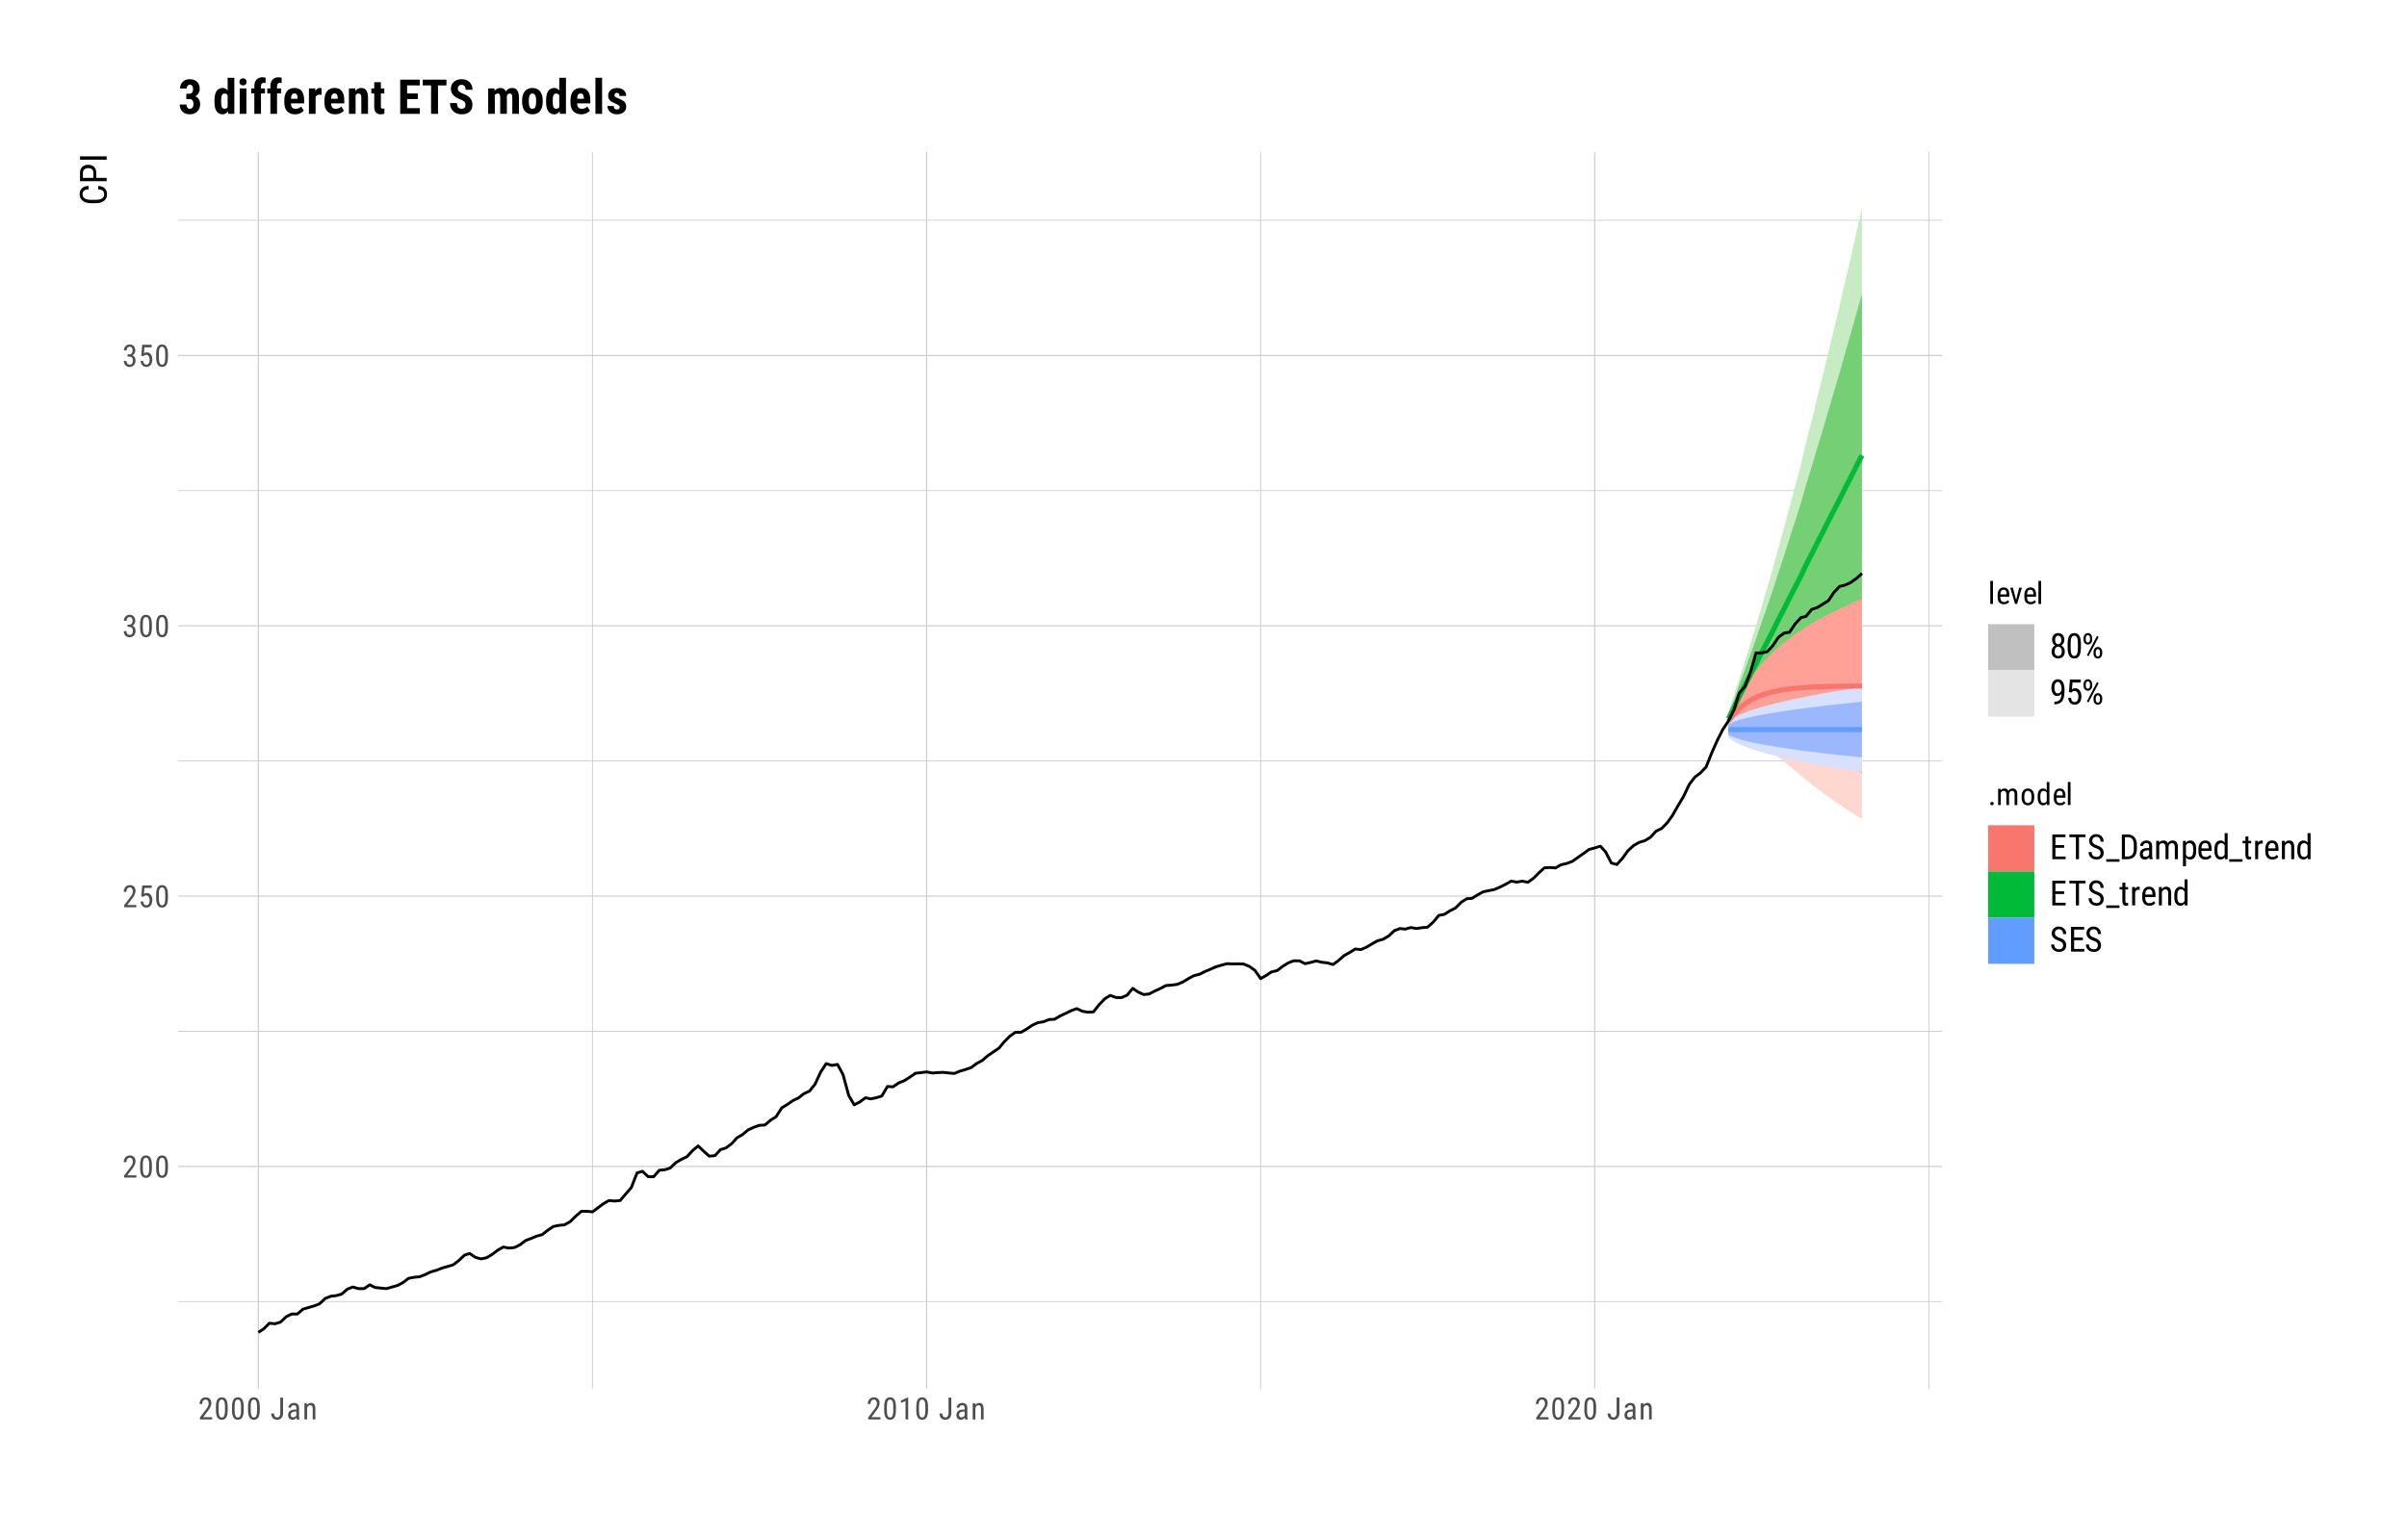 <?xml version="1.0" encoding="UTF-8"?>
<svg xmlns="http://www.w3.org/2000/svg" xmlns:xlink="http://www.w3.org/1999/xlink" width="900" height="576" viewBox="0 0 900 576">
<defs>
<g>
<g id="glyph-0-0">
<path d="M 3.922 0 L 0.578 0 L 0.578 -8.172 L 3.922 -8.172 Z M 3.672 -0.484 L 3.672 -7.688 L 2.375 -4.094 Z M 0.844 -7.641 L 0.844 -0.531 L 2.109 -4.094 Z M 1.031 -0.297 L 3.453 -0.297 L 2.234 -3.703 Z M 2.234 -4.469 L 3.453 -7.875 L 1.031 -7.875 Z M 2.234 -4.469 "/>
</g>
<g id="glyph-0-1">
<path d="M 5.234 0 L 0.656 0 L 0.656 -0.75 L 2.984 -3.828 C 3.336 -4.305 3.582 -4.695 3.719 -5 C 3.852 -5.312 3.922 -5.633 3.922 -5.969 C 3.922 -6.406 3.816 -6.758 3.609 -7.031 C 3.41 -7.301 3.148 -7.438 2.828 -7.438 C 2.41 -7.438 2.086 -7.289 1.859 -7 C 1.629 -6.719 1.516 -6.305 1.516 -5.766 L 0.531 -5.766 C 0.531 -6.516 0.734 -7.117 1.141 -7.578 C 1.555 -8.047 2.117 -8.281 2.828 -8.281 C 3.473 -8.281 3.984 -8.082 4.359 -7.688 C 4.734 -7.289 4.922 -6.758 4.922 -6.094 C 4.922 -5.289 4.5 -4.336 3.656 -3.234 L 1.844 -0.844 L 5.234 -0.844 Z M 5.234 0 "/>
</g>
<g id="glyph-0-2">
<path d="M 5.031 -3.484 C 5.031 -2.273 4.852 -1.375 4.5 -0.781 C 4.145 -0.188 3.594 0.109 2.844 0.109 C 2.113 0.109 1.566 -0.176 1.203 -0.75 C 0.848 -1.32 0.66 -2.18 0.641 -3.328 L 0.641 -4.734 C 0.641 -5.93 0.816 -6.82 1.172 -7.406 C 1.523 -7.988 2.078 -8.281 2.828 -8.281 C 3.566 -8.281 4.113 -8 4.469 -7.438 C 4.82 -6.883 5.008 -6.047 5.031 -4.922 Z M 4.031 -4.906 C 4.031 -5.77 3.93 -6.406 3.734 -6.812 C 3.547 -7.227 3.242 -7.438 2.828 -7.438 C 2.422 -7.438 2.117 -7.234 1.922 -6.828 C 1.734 -6.43 1.641 -5.828 1.641 -5.016 L 1.641 -3.328 C 1.641 -2.461 1.738 -1.812 1.938 -1.375 C 2.133 -0.945 2.438 -0.734 2.844 -0.734 C 3.25 -0.734 3.547 -0.938 3.734 -1.344 C 3.922 -1.75 4.02 -2.375 4.031 -3.219 Z M 4.031 -4.906 "/>
</g>
<g id="glyph-0-3">
<path d="M 1.062 -4.094 L 1.422 -8.172 L 4.969 -8.172 L 4.969 -7.219 L 2.25 -7.219 L 2.062 -4.984 C 2.395 -5.223 2.758 -5.344 3.156 -5.344 C 3.789 -5.344 4.285 -5.094 4.641 -4.594 C 5.004 -4.102 5.188 -3.441 5.188 -2.609 C 5.188 -1.766 4.988 -1.098 4.594 -0.609 C 4.207 -0.129 3.664 0.109 2.969 0.109 C 2.363 0.109 1.867 -0.086 1.484 -0.484 C 1.098 -0.891 0.875 -1.445 0.812 -2.156 L 1.75 -2.156 C 1.801 -1.688 1.93 -1.332 2.141 -1.094 C 2.359 -0.852 2.633 -0.734 2.969 -0.734 C 3.352 -0.734 3.656 -0.898 3.875 -1.234 C 4.094 -1.566 4.203 -2.02 4.203 -2.594 C 4.203 -3.125 4.082 -3.555 3.844 -3.891 C 3.613 -4.234 3.301 -4.406 2.906 -4.406 C 2.582 -4.406 2.316 -4.32 2.109 -4.156 L 1.859 -3.891 Z M 1.062 -4.094 "/>
</g>
<g id="glyph-0-4">
<path d="M 1.922 -4.594 L 2.562 -4.594 C 2.969 -4.594 3.281 -4.719 3.5 -4.969 C 3.719 -5.219 3.828 -5.562 3.828 -6 C 3.828 -6.957 3.457 -7.438 2.719 -7.438 C 2.363 -7.438 2.082 -7.305 1.875 -7.047 C 1.676 -6.785 1.578 -6.445 1.578 -6.031 L 0.594 -6.031 C 0.594 -6.688 0.789 -7.223 1.188 -7.641 C 1.594 -8.066 2.102 -8.281 2.719 -8.281 C 3.363 -8.281 3.875 -8.078 4.25 -7.672 C 4.633 -7.273 4.828 -6.707 4.828 -5.969 C 4.828 -5.594 4.727 -5.238 4.531 -4.906 C 4.332 -4.582 4.078 -4.344 3.766 -4.188 C 4.535 -3.906 4.922 -3.27 4.922 -2.281 C 4.922 -1.551 4.719 -0.969 4.312 -0.531 C 3.906 -0.102 3.375 0.109 2.719 0.109 C 2.07 0.109 1.547 -0.094 1.141 -0.5 C 0.742 -0.914 0.547 -1.469 0.547 -2.156 L 1.547 -2.156 C 1.547 -1.719 1.648 -1.367 1.859 -1.109 C 2.066 -0.859 2.352 -0.734 2.719 -0.734 C 3.094 -0.734 3.391 -0.859 3.609 -1.109 C 3.828 -1.359 3.938 -1.738 3.938 -2.25 C 3.938 -3.25 3.461 -3.75 2.516 -3.75 L 1.922 -3.75 Z M 1.922 -4.594 "/>
</g>
<g id="glyph-0-5">
</g>
<g id="glyph-0-6">
<path d="M 3.703 -8.172 L 4.734 -8.172 L 4.734 -2.391 C 4.734 -1.609 4.531 -0.992 4.125 -0.547 C 3.727 -0.109 3.195 0.109 2.531 0.109 C 1.832 0.109 1.289 -0.098 0.906 -0.516 C 0.52 -0.93 0.328 -1.508 0.328 -2.25 L 1.359 -2.25 C 1.359 -1.789 1.461 -1.426 1.672 -1.156 C 1.879 -0.895 2.164 -0.766 2.531 -0.766 C 2.883 -0.766 3.164 -0.906 3.375 -1.188 C 3.594 -1.477 3.703 -1.879 3.703 -2.391 Z M 3.703 -8.172 "/>
</g>
<g id="glyph-0-7">
<path d="M 3.875 0 C 3.812 -0.133 3.766 -0.352 3.734 -0.656 C 3.391 -0.145 2.941 0.109 2.391 0.109 C 1.836 0.109 1.406 -0.039 1.094 -0.344 C 0.789 -0.656 0.641 -1.094 0.641 -1.656 C 0.641 -2.27 0.848 -2.758 1.266 -3.125 C 1.68 -3.488 2.258 -3.676 3 -3.688 L 3.719 -3.688 L 3.719 -4.328 C 3.719 -4.691 3.633 -4.945 3.469 -5.094 C 3.312 -5.25 3.07 -5.328 2.75 -5.328 C 2.445 -5.328 2.203 -5.238 2.016 -5.062 C 1.828 -4.883 1.734 -4.66 1.734 -4.391 L 0.734 -4.391 C 0.734 -4.703 0.828 -5 1.016 -5.281 C 1.203 -5.562 1.445 -5.781 1.75 -5.938 C 2.062 -6.102 2.41 -6.188 2.797 -6.188 C 3.422 -6.188 3.895 -6.031 4.219 -5.719 C 4.539 -5.414 4.707 -4.969 4.719 -4.375 L 4.719 -1.312 C 4.719 -0.844 4.781 -0.438 4.906 -0.094 L 4.906 0 Z M 2.547 -0.797 C 2.785 -0.797 3.016 -0.863 3.234 -1 C 3.461 -1.133 3.625 -1.301 3.719 -1.5 L 3.719 -2.953 L 3.156 -2.953 C 2.688 -2.941 2.316 -2.832 2.047 -2.625 C 1.773 -2.426 1.641 -2.145 1.641 -1.781 C 1.641 -1.438 1.707 -1.188 1.844 -1.031 C 1.977 -0.875 2.211 -0.797 2.547 -0.797 Z M 2.547 -0.797 "/>
</g>
<g id="glyph-0-8">
<path d="M 1.672 -6.078 L 1.703 -5.422 C 2.086 -5.93 2.582 -6.188 3.188 -6.188 C 4.258 -6.188 4.801 -5.469 4.812 -4.031 L 4.812 0 L 3.828 0 L 3.828 -4 C 3.828 -4.469 3.75 -4.801 3.594 -5 C 3.438 -5.207 3.195 -5.312 2.875 -5.312 C 2.625 -5.312 2.398 -5.227 2.203 -5.062 C 2.016 -4.895 1.859 -4.676 1.734 -4.406 L 1.734 0 L 0.734 0 L 0.734 -6.078 Z M 1.672 -6.078 "/>
</g>
<g id="glyph-0-9">
<path d="M 3.609 0 L 2.609 0 L 2.609 -6.922 L 0.906 -6.156 L 0.906 -7.094 L 3.453 -8.219 L 3.609 -8.219 Z M 3.609 0 "/>
</g>
<g id="glyph-0-10">
<path d="M 1.812 0 L 0.812 0 L 0.812 -8.625 L 1.812 -8.625 Z M 1.812 0 "/>
</g>
<g id="glyph-0-11">
<path d="M 2.922 0.109 C 2.16 0.109 1.578 -0.113 1.172 -0.562 C 0.766 -1.008 0.562 -1.672 0.562 -2.547 L 0.562 -3.281 C 0.562 -4.188 0.754 -4.895 1.141 -5.406 C 1.535 -5.926 2.086 -6.188 2.797 -6.188 C 3.516 -6.188 4.047 -5.957 4.391 -5.5 C 4.742 -5.051 4.926 -4.348 4.938 -3.391 L 4.938 -2.734 L 1.547 -2.734 L 1.547 -2.594 C 1.547 -1.945 1.664 -1.473 1.906 -1.172 C 2.156 -0.879 2.508 -0.734 2.969 -0.734 C 3.258 -0.734 3.516 -0.785 3.734 -0.891 C 3.961 -1.004 4.176 -1.18 4.375 -1.422 L 4.891 -0.797 C 4.453 -0.191 3.797 0.109 2.922 0.109 Z M 2.797 -5.328 C 2.391 -5.328 2.086 -5.188 1.891 -4.906 C 1.691 -4.625 1.578 -4.188 1.547 -3.594 L 3.938 -3.594 L 3.938 -3.734 C 3.914 -4.305 3.812 -4.711 3.625 -4.953 C 3.445 -5.203 3.172 -5.328 2.797 -5.328 Z M 2.797 -5.328 "/>
</g>
<g id="glyph-0-12">
<path d="M 2.469 -1.516 L 3.609 -6.078 L 4.625 -6.078 L 2.828 0 L 2.078 0 L 0.266 -6.078 L 1.266 -6.078 Z M 2.469 -1.516 "/>
</g>
<g id="glyph-0-13">
<path d="M 0.812 -0.547 C 0.812 -0.723 0.863 -0.867 0.969 -0.984 C 1.07 -1.109 1.227 -1.172 1.438 -1.172 C 1.656 -1.172 1.816 -1.109 1.922 -0.984 C 2.035 -0.867 2.094 -0.723 2.094 -0.547 C 2.094 -0.367 2.035 -0.223 1.922 -0.109 C 1.816 0.004 1.656 0.062 1.438 0.062 C 1.227 0.062 1.07 0.004 0.969 -0.109 C 0.863 -0.223 0.812 -0.367 0.812 -0.547 Z M 0.812 -0.547 "/>
</g>
<g id="glyph-0-14">
<path d="M 1.672 -6.078 L 1.703 -5.516 C 2.066 -5.961 2.555 -6.188 3.172 -6.188 C 3.848 -6.188 4.32 -5.895 4.594 -5.312 C 4.969 -5.895 5.5 -6.188 6.188 -6.188 C 7.301 -6.188 7.875 -5.488 7.906 -4.094 L 7.906 0 L 6.906 0 L 6.906 -4 C 6.906 -4.438 6.828 -4.766 6.672 -4.984 C 6.516 -5.203 6.25 -5.312 5.875 -5.312 C 5.582 -5.312 5.344 -5.191 5.156 -4.953 C 4.969 -4.723 4.859 -4.43 4.828 -4.078 L 4.828 0 L 3.828 0 L 3.828 -4.047 C 3.816 -4.891 3.473 -5.312 2.797 -5.312 C 2.297 -5.312 1.941 -5.055 1.734 -4.547 L 1.734 0 L 0.75 0 L 0.75 -6.078 Z M 1.672 -6.078 "/>
</g>
<g id="glyph-0-15">
<path d="M 0.531 -3.312 C 0.531 -4.195 0.742 -4.895 1.172 -5.406 C 1.598 -5.926 2.164 -6.188 2.875 -6.188 C 3.582 -6.188 4.148 -5.938 4.578 -5.438 C 5.004 -4.938 5.223 -4.254 5.234 -3.391 L 5.234 -2.75 C 5.234 -1.863 5.02 -1.164 4.594 -0.656 C 4.164 -0.145 3.598 0.109 2.891 0.109 C 2.18 0.109 1.613 -0.133 1.188 -0.625 C 0.77 -1.125 0.551 -1.801 0.531 -2.656 Z M 1.531 -2.75 C 1.531 -2.125 1.648 -1.629 1.891 -1.266 C 2.141 -0.91 2.473 -0.734 2.891 -0.734 C 3.766 -0.734 4.211 -1.367 4.234 -2.641 L 4.234 -3.312 C 4.234 -3.938 4.109 -4.426 3.859 -4.781 C 3.617 -5.145 3.289 -5.328 2.875 -5.328 C 2.469 -5.328 2.141 -5.145 1.891 -4.781 C 1.648 -4.426 1.531 -3.941 1.531 -3.328 Z M 1.531 -2.75 "/>
</g>
<g id="glyph-0-16">
<path d="M 0.531 -3.312 C 0.531 -4.25 0.703 -4.961 1.047 -5.453 C 1.398 -5.941 1.906 -6.188 2.562 -6.188 C 3.145 -6.188 3.598 -5.953 3.922 -5.484 L 3.922 -8.625 L 4.922 -8.625 L 4.922 0 L 4.016 0 L 3.953 -0.656 C 3.629 -0.145 3.164 0.109 2.562 0.109 C 1.938 0.109 1.441 -0.133 1.078 -0.625 C 0.723 -1.113 0.539 -1.801 0.531 -2.688 Z M 1.531 -2.75 C 1.531 -2.062 1.629 -1.555 1.828 -1.234 C 2.035 -0.922 2.363 -0.766 2.812 -0.766 C 3.312 -0.766 3.68 -1.016 3.922 -1.516 L 3.922 -4.578 C 3.672 -5.066 3.305 -5.312 2.828 -5.312 C 2.367 -5.312 2.035 -5.148 1.828 -4.828 C 1.629 -4.504 1.531 -4.016 1.531 -3.359 Z M 1.531 -2.75 "/>
</g>
<g id="glyph-1-0">
<path d="M 0 -4.781 L 0 -0.719 L -9.953 -0.719 L -9.953 -4.781 Z M -0.594 -4.469 L -9.359 -4.469 L -4.984 -2.906 Z M -9.297 -1.016 L -0.641 -1.016 L -4.984 -2.562 Z M -0.375 -1.25 L -0.375 -4.203 L -4.5 -2.734 Z M -5.438 -2.734 L -9.578 -4.203 L -9.578 -1.25 Z M -5.438 -2.734 "/>
</g>
<g id="glyph-1-1">
<path d="M -3.156 -7.312 C -2.094 -7.258 -1.273 -6.957 -0.703 -6.406 C -0.141 -5.863 0.141 -5.098 0.141 -4.109 C 0.141 -3.109 -0.238 -2.312 -1 -1.719 C -1.758 -1.133 -2.789 -0.844 -4.094 -0.844 L -5.891 -0.844 C -7.18 -0.844 -8.203 -1.145 -8.953 -1.75 C -9.711 -2.352 -10.094 -3.176 -10.094 -4.219 C -10.094 -5.188 -9.801 -5.93 -9.219 -6.453 C -8.645 -6.984 -7.82 -7.27 -6.75 -7.312 L -6.75 -6.047 C -7.562 -5.992 -8.141 -5.82 -8.484 -5.531 C -8.836 -5.25 -9.016 -4.812 -9.016 -4.219 C -9.016 -3.539 -8.75 -3.02 -8.219 -2.656 C -7.688 -2.289 -6.906 -2.109 -5.875 -2.109 L -4.047 -2.109 C -3.047 -2.109 -2.273 -2.273 -1.734 -2.609 C -1.203 -2.953 -0.938 -3.453 -0.938 -4.109 C -0.938 -4.766 -1.098 -5.234 -1.422 -5.516 C -1.742 -5.805 -2.32 -5.984 -3.156 -6.047 Z M -3.156 -7.312 "/>
</g>
<g id="glyph-1-2">
<path d="M -3.891 -2.328 L 0 -2.328 L 0 -1.078 L -9.953 -1.078 L -9.953 -4.25 C -9.953 -5.176 -9.676 -5.898 -9.125 -6.422 C -8.57 -6.953 -7.832 -7.219 -6.906 -7.219 C -5.945 -7.219 -5.207 -6.961 -4.688 -6.453 C -4.176 -5.953 -3.91 -5.242 -3.891 -4.328 Z M -4.969 -2.328 L -4.969 -4.25 C -4.969 -4.801 -5.133 -5.223 -5.469 -5.516 C -5.801 -5.816 -6.273 -5.969 -6.891 -5.969 C -7.492 -5.969 -7.973 -5.812 -8.328 -5.5 C -8.691 -5.195 -8.875 -4.781 -8.875 -4.25 L -8.875 -2.328 Z M -4.969 -2.328 "/>
</g>
<g id="glyph-1-3">
<path d="M 0 -2.375 L 0 -1.125 L -9.953 -1.125 L -9.953 -2.375 Z M 0 -2.375 "/>
</g>
<g id="glyph-2-0">
<path d="M 4.438 0 L 0.656 0 L 0.656 -9.25 L 4.438 -9.25 Z M 4.141 -0.547 L 4.141 -8.703 L 2.688 -4.625 Z M 0.953 -8.641 L 0.953 -0.594 L 2.375 -4.625 Z M 1.156 -0.344 L 3.906 -0.344 L 2.531 -4.188 Z M 2.531 -5.047 L 3.906 -8.906 L 1.156 -8.906 Z M 2.531 -5.047 "/>
</g>
<g id="glyph-2-1">
<path d="M 5.5 -6.828 C 5.5 -6.367 5.395 -5.957 5.188 -5.594 C 4.977 -5.238 4.703 -4.957 4.359 -4.75 C 4.773 -4.539 5.098 -4.238 5.328 -3.844 C 5.555 -3.445 5.672 -3 5.672 -2.5 C 5.672 -1.695 5.445 -1.055 5 -0.578 C 4.551 -0.109 3.953 0.125 3.203 0.125 C 2.461 0.125 1.863 -0.109 1.406 -0.578 C 0.957 -1.055 0.734 -1.695 0.734 -2.5 C 0.734 -3 0.848 -3.445 1.078 -3.844 C 1.305 -4.25 1.625 -4.555 2.031 -4.766 C 1.676 -4.961 1.398 -5.238 1.203 -5.594 C 1.004 -5.957 0.906 -6.367 0.906 -6.828 C 0.906 -7.609 1.113 -8.227 1.531 -8.688 C 1.957 -9.145 2.516 -9.375 3.203 -9.375 C 3.891 -9.375 4.441 -9.145 4.859 -8.688 C 5.285 -8.238 5.5 -7.617 5.5 -6.828 Z M 4.547 -2.516 C 4.547 -3.047 4.422 -3.469 4.172 -3.781 C 3.922 -4.102 3.594 -4.266 3.188 -4.266 C 2.781 -4.266 2.457 -4.102 2.219 -3.781 C 1.977 -3.469 1.859 -3.047 1.859 -2.516 C 1.859 -1.984 1.973 -1.566 2.203 -1.266 C 2.441 -0.973 2.773 -0.828 3.203 -0.828 C 3.641 -0.828 3.973 -0.973 4.203 -1.266 C 4.43 -1.566 4.547 -1.984 4.547 -2.516 Z M 4.375 -6.812 C 4.375 -7.281 4.266 -7.66 4.047 -7.953 C 3.828 -8.254 3.547 -8.406 3.203 -8.406 C 2.848 -8.406 2.562 -8.258 2.344 -7.969 C 2.133 -7.676 2.031 -7.289 2.031 -6.812 C 2.031 -6.332 2.133 -5.945 2.344 -5.656 C 2.562 -5.375 2.848 -5.234 3.203 -5.234 C 3.566 -5.234 3.852 -5.375 4.062 -5.656 C 4.27 -5.945 4.375 -6.332 4.375 -6.812 Z M 4.375 -6.812 "/>
</g>
<g id="glyph-2-2">
<path d="M 5.688 -3.938 C 5.688 -2.57 5.484 -1.551 5.078 -0.875 C 4.68 -0.207 4.062 0.125 3.219 0.125 C 2.383 0.125 1.766 -0.195 1.359 -0.844 C 0.953 -1.488 0.742 -2.461 0.734 -3.766 L 0.734 -5.344 C 0.734 -6.695 0.93 -7.707 1.328 -8.375 C 1.734 -9.039 2.359 -9.375 3.203 -9.375 C 4.035 -9.375 4.648 -9.055 5.047 -8.422 C 5.453 -7.797 5.664 -6.844 5.688 -5.562 Z M 4.562 -5.547 C 4.562 -6.523 4.453 -7.242 4.234 -7.703 C 4.016 -8.172 3.672 -8.406 3.203 -8.406 C 2.734 -8.406 2.391 -8.176 2.172 -7.719 C 1.961 -7.27 1.852 -6.582 1.844 -5.656 L 1.844 -3.766 C 1.844 -2.785 1.953 -2.051 2.172 -1.562 C 2.398 -1.07 2.75 -0.828 3.219 -0.828 C 3.664 -0.828 4 -1.055 4.219 -1.516 C 4.438 -1.984 4.551 -2.691 4.562 -3.641 Z M 4.562 -5.547 "/>
</g>
<g id="glyph-2-3">
<path d="M 0.672 -7.469 C 0.672 -8.02 0.82 -8.473 1.125 -8.828 C 1.426 -9.191 1.816 -9.375 2.297 -9.375 C 2.766 -9.375 3.148 -9.195 3.453 -8.844 C 3.754 -8.488 3.906 -8.02 3.906 -7.438 L 3.906 -6.969 C 3.906 -6.414 3.754 -5.961 3.453 -5.609 C 3.16 -5.254 2.773 -5.078 2.297 -5.078 C 1.828 -5.078 1.438 -5.254 1.125 -5.609 C 0.82 -5.961 0.672 -6.43 0.672 -7.016 Z M 1.5 -6.969 C 1.5 -6.633 1.57 -6.363 1.719 -6.156 C 1.863 -5.945 2.055 -5.844 2.297 -5.844 C 2.535 -5.844 2.727 -5.941 2.875 -6.141 C 3.02 -6.348 3.094 -6.633 3.094 -7 L 3.094 -7.469 C 3.094 -7.812 3.016 -8.086 2.859 -8.297 C 2.711 -8.504 2.523 -8.609 2.297 -8.609 C 2.055 -8.609 1.863 -8.5 1.719 -8.281 C 1.57 -8.07 1.5 -7.797 1.5 -7.453 Z M 4.406 -2.266 C 4.406 -2.816 4.555 -3.27 4.859 -3.625 C 5.16 -3.988 5.547 -4.172 6.016 -4.172 C 6.492 -4.172 6.883 -3.992 7.188 -3.641 C 7.5 -3.285 7.656 -2.812 7.656 -2.219 L 7.656 -1.766 C 7.656 -1.211 7.5 -0.754 7.188 -0.391 C 6.883 -0.035 6.5 0.141 6.031 0.141 C 5.562 0.141 5.172 -0.035 4.859 -0.391 C 4.555 -0.754 4.406 -1.223 4.406 -1.797 Z M 5.234 -1.766 C 5.234 -1.422 5.305 -1.145 5.453 -0.938 C 5.598 -0.727 5.789 -0.625 6.031 -0.625 C 6.27 -0.625 6.461 -0.727 6.609 -0.938 C 6.754 -1.156 6.828 -1.441 6.828 -1.797 L 6.828 -2.266 C 6.828 -2.609 6.75 -2.883 6.594 -3.094 C 6.445 -3.301 6.258 -3.406 6.031 -3.406 C 5.789 -3.406 5.598 -3.301 5.453 -3.094 C 5.305 -2.883 5.234 -2.602 5.234 -2.25 Z M 2.531 -0.703 L 1.922 -1.125 L 5.703 -8.344 L 6.328 -7.922 Z M 2.531 -0.703 "/>
</g>
<g id="glyph-2-4">
<path d="M 4.438 -3.953 C 3.988 -3.379 3.461 -3.094 2.859 -3.094 C 2.191 -3.094 1.656 -3.375 1.25 -3.938 C 0.852 -4.508 0.656 -5.254 0.656 -6.172 C 0.656 -7.141 0.875 -7.914 1.312 -8.5 C 1.75 -9.082 2.336 -9.375 3.078 -9.375 C 3.859 -9.375 4.469 -9.035 4.906 -8.359 C 5.344 -7.68 5.562 -6.742 5.562 -5.547 L 5.562 -5.203 C 5.562 -4.18 5.484 -3.352 5.328 -2.719 C 5.18 -2.082 4.957 -1.566 4.656 -1.172 C 4.352 -0.785 3.969 -0.492 3.5 -0.297 C 3.039 -0.098 2.461 0 1.766 0 L 1.766 -0.984 L 1.953 -0.984 C 2.754 -1.004 3.359 -1.242 3.766 -1.703 C 4.18 -2.172 4.406 -2.922 4.438 -3.953 Z M 3.047 -4.062 C 3.316 -4.062 3.582 -4.172 3.844 -4.391 C 4.102 -4.617 4.305 -4.922 4.453 -5.297 L 4.453 -5.797 C 4.453 -6.555 4.316 -7.176 4.047 -7.656 C 3.785 -8.145 3.461 -8.391 3.078 -8.391 C 2.672 -8.391 2.348 -8.188 2.109 -7.781 C 1.879 -7.383 1.766 -6.867 1.766 -6.234 C 1.766 -5.598 1.879 -5.078 2.109 -4.672 C 2.336 -4.266 2.648 -4.062 3.047 -4.062 Z M 3.047 -4.062 "/>
</g>
<g id="glyph-2-5">
<path d="M 1.203 -4.641 L 1.594 -9.25 L 5.625 -9.25 L 5.625 -8.156 L 2.547 -8.156 L 2.328 -5.641 C 2.711 -5.898 3.125 -6.031 3.562 -6.031 C 4.281 -6.031 4.844 -5.75 5.25 -5.188 C 5.664 -4.633 5.875 -3.891 5.875 -2.953 C 5.875 -1.992 5.648 -1.238 5.203 -0.688 C 4.754 -0.145 4.141 0.125 3.359 0.125 C 2.672 0.125 2.109 -0.098 1.672 -0.547 C 1.234 -1.004 0.984 -1.633 0.922 -2.438 L 1.969 -2.438 C 2.031 -1.906 2.18 -1.504 2.422 -1.234 C 2.66 -0.961 2.973 -0.828 3.359 -0.828 C 3.797 -0.828 4.133 -1.016 4.375 -1.391 C 4.625 -1.773 4.75 -2.289 4.75 -2.938 C 4.75 -3.539 4.617 -4.031 4.359 -4.406 C 4.098 -4.789 3.738 -4.984 3.281 -4.984 C 2.914 -4.984 2.617 -4.883 2.391 -4.688 L 2.094 -4.391 Z M 1.203 -4.641 "/>
</g>
<g id="glyph-2-6">
<path d="M 5.422 -4.266 L 2.156 -4.266 L 2.156 -1 L 5.969 -1 L 5.969 0 L 1 0 L 1 -9.25 L 5.906 -9.25 L 5.906 -8.234 L 2.156 -8.234 L 2.156 -5.266 L 5.422 -5.266 Z M 5.422 -4.266 "/>
</g>
<g id="glyph-2-7">
<path d="M 6.406 -8.234 L 3.969 -8.234 L 3.969 0 L 2.812 0 L 2.812 -8.234 L 0.375 -8.234 L 0.375 -9.25 L 6.406 -9.25 Z M 6.406 -8.234 "/>
</g>
<g id="glyph-2-8">
<path d="M 5.031 -2.344 C 5.031 -2.801 4.906 -3.148 4.656 -3.391 C 4.406 -3.641 3.953 -3.879 3.297 -4.109 C 2.648 -4.348 2.156 -4.594 1.812 -4.844 C 1.469 -5.102 1.207 -5.395 1.031 -5.719 C 0.863 -6.051 0.781 -6.426 0.781 -6.844 C 0.781 -7.582 1.023 -8.188 1.516 -8.656 C 2.004 -9.133 2.645 -9.375 3.438 -9.375 C 3.977 -9.375 4.457 -9.25 4.875 -9 C 5.301 -8.758 5.629 -8.422 5.859 -7.984 C 6.086 -7.555 6.203 -7.082 6.203 -6.562 L 5.031 -6.562 C 5.031 -7.133 4.891 -7.578 4.609 -7.891 C 4.336 -8.203 3.945 -8.359 3.438 -8.359 C 2.969 -8.359 2.602 -8.227 2.344 -7.969 C 2.082 -7.707 1.953 -7.344 1.953 -6.875 C 1.953 -6.477 2.094 -6.148 2.375 -5.891 C 2.656 -5.629 3.086 -5.395 3.672 -5.188 C 4.578 -4.883 5.223 -4.516 5.609 -4.078 C 6.004 -3.641 6.203 -3.062 6.203 -2.344 C 6.203 -1.594 5.957 -0.992 5.469 -0.547 C 4.988 -0.098 4.328 0.125 3.484 0.125 C 2.953 0.125 2.457 0.008 2 -0.219 C 1.551 -0.457 1.195 -0.789 0.938 -1.219 C 0.676 -1.645 0.547 -2.129 0.547 -2.672 L 1.703 -2.672 C 1.703 -2.109 1.863 -1.664 2.188 -1.344 C 2.508 -1.031 2.941 -0.875 3.484 -0.875 C 4.004 -0.875 4.391 -1.004 4.641 -1.266 C 4.898 -1.523 5.031 -1.883 5.031 -2.344 Z M 5.031 -2.344 "/>
</g>
<g id="glyph-2-9">
<path d="M 5.109 0.953 L 0.156 0.953 L 0.156 0 L 5.109 0 Z M 5.109 0.953 "/>
</g>
<g id="glyph-2-10">
<path d="M 1 0 L 1 -9.25 L 3.203 -9.25 C 4.273 -9.25 5.109 -8.91 5.703 -8.234 C 6.305 -7.555 6.609 -6.609 6.609 -5.391 L 6.609 -3.828 C 6.609 -2.609 6.305 -1.664 5.703 -1 C 5.098 -0.332 4.219 0 3.062 0 Z M 2.156 -8.234 L 2.156 -1 L 3.094 -1 C 3.906 -1 4.5 -1.234 4.875 -1.703 C 5.258 -2.172 5.453 -2.863 5.453 -3.781 L 5.453 -5.422 C 5.453 -6.391 5.266 -7.098 4.891 -7.547 C 4.516 -8.004 3.953 -8.234 3.203 -8.234 Z M 2.156 -8.234 "/>
</g>
<g id="glyph-2-11">
<path d="M 4.375 0 C 4.301 -0.145 4.254 -0.395 4.234 -0.75 C 3.828 -0.164 3.316 0.125 2.703 0.125 C 2.078 0.125 1.586 -0.047 1.234 -0.391 C 0.891 -0.742 0.719 -1.238 0.719 -1.875 C 0.719 -2.57 0.953 -3.125 1.422 -3.531 C 1.898 -3.945 2.555 -4.16 3.391 -4.172 L 4.203 -4.172 L 4.203 -4.891 C 4.203 -5.305 4.109 -5.598 3.922 -5.766 C 3.742 -5.941 3.473 -6.031 3.109 -6.031 C 2.766 -6.031 2.488 -5.926 2.281 -5.719 C 2.07 -5.52 1.969 -5.27 1.969 -4.969 L 0.844 -4.969 C 0.844 -5.312 0.941 -5.645 1.141 -5.969 C 1.348 -6.289 1.629 -6.539 1.984 -6.719 C 2.336 -6.906 2.727 -7 3.156 -7 C 3.863 -7 4.398 -6.82 4.766 -6.469 C 5.129 -6.125 5.316 -5.613 5.328 -4.938 L 5.328 -1.484 C 5.328 -0.953 5.398 -0.492 5.547 -0.109 L 5.547 0 Z M 2.875 -0.891 C 3.145 -0.891 3.406 -0.969 3.656 -1.125 C 3.906 -1.281 4.086 -1.469 4.203 -1.688 L 4.203 -3.328 L 3.578 -3.328 C 3.047 -3.316 2.625 -3.195 2.312 -2.969 C 2 -2.738 1.844 -2.414 1.844 -2 C 1.844 -1.613 1.922 -1.332 2.078 -1.156 C 2.234 -0.977 2.5 -0.891 2.875 -0.891 Z M 2.875 -0.891 "/>
</g>
<g id="glyph-2-12">
<path d="M 1.891 -6.875 L 1.922 -6.234 C 2.336 -6.742 2.891 -7 3.578 -7 C 4.348 -7 4.883 -6.664 5.188 -6 C 5.613 -6.664 6.211 -7 6.984 -7 C 8.254 -7 8.906 -6.207 8.938 -4.625 L 8.938 0 L 7.812 0 L 7.812 -4.516 C 7.812 -5.016 7.723 -5.383 7.547 -5.625 C 7.367 -5.875 7.066 -6 6.641 -6 C 6.305 -6 6.031 -5.867 5.812 -5.609 C 5.602 -5.348 5.484 -5.016 5.453 -4.609 L 5.453 0 L 4.328 0 L 4.328 -4.578 C 4.305 -5.523 3.914 -6 3.156 -6 C 2.594 -6 2.195 -5.711 1.969 -5.141 L 1.969 0 L 0.844 0 L 0.844 -6.875 Z M 1.891 -6.875 "/>
</g>
<g id="glyph-2-13">
<path d="M 5.797 -3.109 C 5.797 -2.016 5.598 -1.203 5.203 -0.672 C 4.816 -0.141 4.27 0.125 3.562 0.125 C 2.863 0.125 2.332 -0.133 1.969 -0.656 L 1.969 2.641 L 0.844 2.641 L 0.844 -6.875 L 1.859 -6.875 L 1.922 -6.109 C 2.297 -6.703 2.832 -7 3.531 -7 C 4.289 -7 4.852 -6.734 5.219 -6.203 C 5.594 -5.68 5.785 -4.898 5.797 -3.859 Z M 4.688 -3.75 C 4.688 -4.52 4.566 -5.086 4.328 -5.453 C 4.086 -5.816 3.707 -6 3.188 -6 C 2.645 -6 2.238 -5.727 1.969 -5.188 L 1.969 -1.625 C 2.238 -1.094 2.648 -0.828 3.203 -0.828 C 3.711 -0.828 4.082 -1.008 4.312 -1.375 C 4.551 -1.75 4.676 -2.312 4.688 -3.062 Z M 4.688 -3.75 "/>
</g>
<g id="glyph-2-14">
<path d="M 3.297 0.125 C 2.441 0.125 1.785 -0.129 1.328 -0.641 C 0.867 -1.148 0.633 -1.895 0.625 -2.875 L 0.625 -3.719 C 0.625 -4.738 0.848 -5.539 1.297 -6.125 C 1.742 -6.707 2.367 -7 3.172 -7 C 3.973 -7 4.57 -6.738 4.969 -6.219 C 5.363 -5.707 5.566 -4.91 5.578 -3.828 L 5.578 -3.094 L 1.75 -3.094 L 1.75 -2.938 C 1.75 -2.195 1.883 -1.66 2.156 -1.328 C 2.438 -0.992 2.836 -0.828 3.359 -0.828 C 3.691 -0.828 3.984 -0.891 4.234 -1.016 C 4.484 -1.141 4.719 -1.336 4.938 -1.609 L 5.516 -0.906 C 5.035 -0.219 4.297 0.125 3.297 0.125 Z M 3.172 -6.031 C 2.703 -6.031 2.352 -5.867 2.125 -5.547 C 1.906 -5.234 1.781 -4.738 1.75 -4.062 L 4.453 -4.062 L 4.453 -4.219 C 4.422 -4.863 4.301 -5.328 4.094 -5.609 C 3.895 -5.891 3.586 -6.031 3.172 -6.031 Z M 3.172 -6.031 "/>
</g>
<g id="glyph-2-15">
<path d="M 0.609 -3.75 C 0.609 -4.801 0.805 -5.602 1.203 -6.156 C 1.598 -6.719 2.164 -7 2.906 -7 C 3.562 -7 4.07 -6.734 4.438 -6.203 L 4.438 -9.75 L 5.562 -9.75 L 5.562 0 L 4.531 0 L 4.469 -0.734 C 4.102 -0.16 3.578 0.125 2.891 0.125 C 2.18 0.125 1.625 -0.148 1.219 -0.703 C 0.812 -1.254 0.609 -2.035 0.609 -3.047 Z M 1.734 -3.109 C 1.734 -2.336 1.844 -1.77 2.062 -1.406 C 2.289 -1.039 2.664 -0.859 3.188 -0.859 C 3.75 -0.859 4.164 -1.141 4.438 -1.703 L 4.438 -5.172 C 4.145 -5.723 3.727 -6 3.188 -6 C 2.676 -6 2.305 -5.816 2.078 -5.453 C 1.848 -5.086 1.734 -4.535 1.734 -3.797 Z M 1.734 -3.109 "/>
</g>
<g id="glyph-2-16">
<path d="M 2.312 -8.531 L 2.312 -6.875 L 3.344 -6.875 L 3.344 -5.953 L 2.312 -5.953 L 2.312 -1.703 C 2.312 -1.43 2.352 -1.223 2.438 -1.078 C 2.531 -0.941 2.688 -0.875 2.906 -0.875 C 3.051 -0.875 3.203 -0.898 3.359 -0.953 L 3.344 0 C 3.082 0.082 2.82 0.125 2.562 0.125 C 2.113 0.125 1.77 -0.031 1.531 -0.344 C 1.301 -0.664 1.188 -1.113 1.188 -1.688 L 1.188 -5.953 L 0.141 -5.953 L 0.141 -6.875 L 1.188 -6.875 L 1.188 -8.531 Z M 2.312 -8.531 "/>
</g>
<g id="glyph-2-17">
<path d="M 3.672 -5.812 C 3.516 -5.844 3.348 -5.859 3.172 -5.859 C 2.586 -5.859 2.188 -5.539 1.969 -4.906 L 1.969 0 L 0.844 0 L 0.844 -6.875 L 1.938 -6.875 L 1.953 -6.172 C 2.254 -6.723 2.676 -7 3.219 -7 C 3.395 -7 3.547 -6.969 3.672 -6.906 Z M 3.672 -5.812 "/>
</g>
<g id="glyph-2-18">
<path d="M 1.891 -6.875 L 1.938 -6.125 C 2.363 -6.707 2.914 -7 3.594 -7 C 4.812 -7 5.43 -6.188 5.453 -4.562 L 5.453 0 L 4.328 0 L 4.328 -4.516 C 4.328 -5.047 4.238 -5.426 4.062 -5.656 C 3.883 -5.883 3.613 -6 3.25 -6 C 2.969 -6 2.719 -5.906 2.5 -5.719 C 2.281 -5.531 2.102 -5.285 1.969 -4.984 L 1.969 0 L 0.844 0 L 0.844 -6.875 Z M 1.891 -6.875 "/>
</g>
<g id="glyph-3-0">
<path d="M 6.141 0 L 0.922 0 L 0.922 -12.797 L 6.141 -12.797 Z M 5.734 -0.75 L 5.734 -12.047 L 3.734 -6.406 Z M 1.312 -11.969 L 1.312 -0.828 L 3.297 -6.406 Z M 1.609 -0.469 L 5.406 -0.469 L 3.5 -5.797 Z M 3.5 -7 L 5.406 -12.328 L 1.609 -12.328 Z M 3.5 -7 "/>
</g>
<g id="glyph-3-1">
<path d="M 3.047 -7.531 L 4.25 -7.531 C 4.707 -7.531 5.039 -7.688 5.25 -8 C 5.469 -8.32 5.578 -8.754 5.578 -9.297 C 5.578 -9.805 5.469 -10.203 5.25 -10.484 C 5.031 -10.766 4.738 -10.906 4.375 -10.906 C 4.02 -10.906 3.734 -10.77 3.516 -10.5 C 3.297 -10.227 3.188 -9.891 3.188 -9.484 L 0.703 -9.484 C 0.703 -10.148 0.852 -10.75 1.156 -11.281 C 1.469 -11.812 1.898 -12.223 2.453 -12.516 C 3.004 -12.816 3.617 -12.969 4.297 -12.969 C 5.473 -12.969 6.395 -12.641 7.062 -11.984 C 7.727 -11.336 8.062 -10.453 8.062 -9.328 C 8.062 -8.742 7.91 -8.203 7.609 -7.703 C 7.305 -7.211 6.91 -6.836 6.422 -6.578 C 7.023 -6.316 7.473 -5.926 7.766 -5.406 C 8.066 -4.895 8.219 -4.289 8.219 -3.594 C 8.219 -2.445 7.852 -1.531 7.125 -0.844 C 6.406 -0.164 5.457 0.172 4.281 0.172 C 3.188 0.172 2.297 -0.164 1.609 -0.844 C 0.93 -1.52 0.594 -2.406 0.594 -3.5 L 3.078 -3.5 C 3.078 -3.051 3.195 -2.672 3.438 -2.359 C 3.676 -2.047 3.977 -1.891 4.344 -1.891 C 4.781 -1.891 5.117 -2.047 5.359 -2.359 C 5.609 -2.68 5.734 -3.102 5.734 -3.625 C 5.734 -4.883 5.242 -5.52 4.266 -5.531 L 3.047 -5.531 Z M 3.047 -7.531 "/>
</g>
<g id="glyph-3-2">
</g>
<g id="glyph-3-3">
<path d="M 0.578 -5.047 C 0.578 -6.609 0.836 -7.77 1.359 -8.531 C 1.891 -9.301 2.66 -9.688 3.672 -9.688 C 4.398 -9.688 5.008 -9.367 5.5 -8.734 L 5.5 -13.5 L 8 -13.5 L 8 0 L 5.734 0 L 5.625 -0.969 C 5.113 -0.207 4.457 0.172 3.656 0.172 C 2.656 0.172 1.895 -0.207 1.375 -0.969 C 0.852 -1.727 0.586 -2.848 0.578 -4.328 Z M 3.062 -4.422 C 3.062 -3.484 3.16 -2.828 3.359 -2.453 C 3.566 -2.086 3.906 -1.906 4.375 -1.906 C 4.863 -1.906 5.238 -2.125 5.5 -2.562 L 5.5 -6.906 C 5.25 -7.375 4.879 -7.609 4.391 -7.609 C 3.93 -7.609 3.594 -7.422 3.375 -7.047 C 3.164 -6.68 3.062 -6.023 3.062 -5.078 Z M 3.062 -4.422 "/>
</g>
<g id="glyph-3-4">
<path d="M 3.516 0 L 1.016 0 L 1.016 -9.516 L 3.516 -9.516 Z M 0.906 -11.969 C 0.906 -12.352 1.023 -12.672 1.266 -12.922 C 1.516 -13.172 1.844 -13.297 2.25 -13.297 C 2.664 -13.297 2.992 -13.172 3.234 -12.922 C 3.484 -12.672 3.609 -12.352 3.609 -11.969 C 3.609 -11.594 3.488 -11.273 3.25 -11.016 C 3.008 -10.766 2.68 -10.641 2.266 -10.641 C 1.848 -10.641 1.516 -10.766 1.266 -11.016 C 1.023 -11.273 0.906 -11.594 0.906 -11.969 Z M 0.906 -11.969 "/>
</g>
<g id="glyph-3-5">
<path d="M 1.484 0 L 1.484 -7.641 L 0.328 -7.641 L 0.328 -9.516 L 1.484 -9.516 L 1.484 -10.359 C 1.484 -11.41 1.754 -12.227 2.297 -12.812 C 2.848 -13.395 3.609 -13.688 4.578 -13.688 C 4.867 -13.688 5.242 -13.629 5.703 -13.516 L 5.688 -11.516 C 5.52 -11.578 5.316 -11.609 5.078 -11.609 C 4.336 -11.609 3.969 -11.164 3.969 -10.281 L 3.969 -9.516 L 5.453 -9.516 L 5.453 -7.641 L 3.969 -7.641 L 3.969 0 Z M 1.484 0 "/>
</g>
<g id="glyph-3-6">
<path d="M 4.75 0.172 C 3.469 0.172 2.469 -0.207 1.75 -0.969 C 1.039 -1.727 0.688 -2.816 0.688 -4.234 L 0.688 -5 C 0.688 -6.5 1.016 -7.656 1.672 -8.469 C 2.328 -9.281 3.266 -9.688 4.484 -9.688 C 5.68 -9.688 6.582 -9.301 7.188 -8.531 C 7.789 -7.77 8.098 -6.641 8.109 -5.141 L 8.109 -3.922 L 3.172 -3.922 C 3.203 -3.211 3.352 -2.695 3.625 -2.375 C 3.906 -2.051 4.332 -1.891 4.906 -1.891 C 5.738 -1.891 6.43 -2.176 6.984 -2.75 L 7.969 -1.234 C 7.656 -0.816 7.207 -0.477 6.625 -0.219 C 6.051 0.039 5.426 0.172 4.75 0.172 Z M 3.188 -5.656 L 5.672 -5.656 L 5.672 -5.891 C 5.66 -6.453 5.566 -6.879 5.391 -7.172 C 5.211 -7.473 4.906 -7.625 4.469 -7.625 C 4.039 -7.625 3.727 -7.469 3.531 -7.156 C 3.332 -6.844 3.219 -6.344 3.188 -5.656 Z M 3.188 -5.656 "/>
</g>
<g id="glyph-3-7">
<path d="M 5.594 -7.109 L 4.766 -7.188 C 4.086 -7.188 3.629 -6.883 3.391 -6.281 L 3.391 0 L 0.891 0 L 0.891 -9.516 L 3.25 -9.516 L 3.312 -8.484 C 3.707 -9.285 4.25 -9.688 4.938 -9.688 C 5.219 -9.688 5.445 -9.648 5.625 -9.578 Z M 5.594 -7.109 "/>
</g>
<g id="glyph-3-8">
<path d="M 3.188 -9.516 L 3.25 -8.562 C 3.812 -9.312 4.547 -9.688 5.453 -9.688 C 7.086 -9.688 7.93 -8.539 7.984 -6.25 L 7.984 0 L 5.484 0 L 5.484 -6.062 C 5.484 -6.602 5.398 -6.992 5.234 -7.234 C 5.078 -7.484 4.797 -7.609 4.391 -7.609 C 3.941 -7.609 3.594 -7.375 3.344 -6.906 L 3.344 0 L 0.844 0 L 0.844 -9.516 Z M 3.188 -9.516 "/>
</g>
<g id="glyph-3-9">
<path d="M 3.797 -11.844 L 3.797 -9.516 L 5.078 -9.516 L 5.078 -7.641 L 3.797 -7.641 L 3.797 -2.922 C 3.797 -2.547 3.848 -2.285 3.953 -2.141 C 4.055 -2.004 4.254 -1.938 4.547 -1.938 C 4.785 -1.938 4.984 -1.957 5.141 -2 L 5.109 -0.062 C 4.691 0.094 4.238 0.172 3.75 0.172 C 2.145 0.172 1.332 -0.742 1.312 -2.578 L 1.312 -7.641 L 0.219 -7.641 L 0.219 -9.516 L 1.312 -9.516 L 1.312 -11.844 Z M 3.797 -11.844 "/>
</g>
<g id="glyph-3-10">
<path d="M 7.641 -5.531 L 3.609 -5.531 L 3.609 -2.141 L 8.375 -2.141 L 8.375 0 L 1.031 0 L 1.031 -12.797 L 8.359 -12.797 L 8.359 -10.641 L 3.609 -10.641 L 3.609 -7.625 L 7.641 -7.625 Z M 7.641 -5.531 "/>
</g>
<g id="glyph-3-11">
<path d="M 9.312 -10.641 L 6.156 -10.641 L 6.156 0 L 3.562 0 L 3.562 -10.641 L 0.453 -10.641 L 0.453 -12.797 L 9.312 -12.797 Z M 9.312 -10.641 "/>
</g>
<g id="glyph-3-12">
<path d="M 6.438 -3.359 C 6.438 -3.879 6.301 -4.27 6.031 -4.531 C 5.77 -4.801 5.285 -5.082 4.578 -5.375 C 3.297 -5.852 2.375 -6.422 1.812 -7.078 C 1.25 -7.734 0.969 -8.504 0.969 -9.391 C 0.969 -10.473 1.348 -11.336 2.109 -11.984 C 2.879 -12.641 3.852 -12.969 5.031 -12.969 C 5.812 -12.969 6.508 -12.801 7.125 -12.469 C 7.738 -12.145 8.211 -11.68 8.547 -11.078 C 8.879 -10.473 9.047 -9.785 9.047 -9.016 L 6.469 -9.016 C 6.469 -9.617 6.336 -10.078 6.078 -10.391 C 5.828 -10.703 5.461 -10.859 4.984 -10.859 C 4.535 -10.859 4.18 -10.723 3.922 -10.453 C 3.672 -10.191 3.547 -9.832 3.547 -9.375 C 3.547 -9.02 3.688 -8.703 3.969 -8.422 C 4.25 -8.141 4.75 -7.848 5.469 -7.547 C 6.719 -7.086 7.625 -6.531 8.188 -5.875 C 8.75 -5.219 9.031 -4.383 9.031 -3.375 C 9.031 -2.258 8.676 -1.391 7.969 -0.766 C 7.258 -0.141 6.297 0.172 5.078 0.172 C 4.254 0.172 3.5 0.004 2.812 -0.328 C 2.133 -0.672 1.602 -1.16 1.219 -1.797 C 0.844 -2.43 0.656 -3.176 0.656 -4.031 L 3.25 -4.031 C 3.25 -3.289 3.391 -2.754 3.672 -2.422 C 3.961 -2.086 4.43 -1.922 5.078 -1.922 C 5.984 -1.922 6.438 -2.398 6.438 -3.359 Z M 6.438 -3.359 "/>
</g>
<g id="glyph-3-13">
<path d="M 3.25 -9.516 L 3.312 -8.625 C 3.875 -9.332 4.609 -9.688 5.516 -9.688 C 6.461 -9.688 7.133 -9.258 7.531 -8.406 C 8.07 -9.258 8.848 -9.688 9.859 -9.688 C 11.523 -9.688 12.379 -8.535 12.422 -6.234 L 12.422 0 L 9.938 0 L 9.938 -6.078 C 9.938 -6.629 9.859 -7.02 9.703 -7.25 C 9.547 -7.488 9.289 -7.609 8.938 -7.609 C 8.469 -7.609 8.117 -7.32 7.891 -6.75 L 7.906 -6.453 L 7.906 0 L 5.422 0 L 5.422 -6.062 C 5.422 -6.602 5.348 -6.992 5.203 -7.234 C 5.055 -7.484 4.797 -7.609 4.422 -7.609 C 3.992 -7.609 3.656 -7.375 3.406 -6.906 L 3.406 0 L 0.922 0 L 0.922 -9.516 Z M 3.25 -9.516 "/>
</g>
<g id="glyph-3-14">
<path d="M 0.609 -5.062 C 0.609 -6.5 0.945 -7.629 1.625 -8.453 C 2.312 -9.273 3.254 -9.688 4.453 -9.688 C 5.672 -9.688 6.617 -9.273 7.297 -8.453 C 7.973 -7.629 8.312 -6.492 8.312 -5.047 L 8.312 -4.438 C 8.312 -2.988 7.973 -1.859 7.297 -1.047 C 6.629 -0.234 5.688 0.172 4.469 0.172 C 3.25 0.172 2.301 -0.234 1.625 -1.047 C 0.945 -1.867 0.609 -3.004 0.609 -4.453 Z M 3.109 -4.438 C 3.109 -2.738 3.562 -1.891 4.469 -1.891 C 5.312 -1.891 5.766 -2.598 5.828 -4.016 L 5.844 -5.062 C 5.844 -5.926 5.719 -6.566 5.469 -6.984 C 5.227 -7.41 4.891 -7.625 4.453 -7.625 C 4.035 -7.625 3.707 -7.41 3.469 -6.984 C 3.227 -6.566 3.109 -5.926 3.109 -5.062 Z M 3.109 -4.438 "/>
</g>
<g id="glyph-3-15">
<path d="M 3.516 0 L 1.016 0 L 1.016 -13.5 L 3.516 -13.5 Z M 3.516 0 "/>
</g>
<g id="glyph-3-16">
<path d="M 5.109 -2.547 C 5.109 -2.754 5.008 -2.945 4.812 -3.125 C 4.613 -3.312 4.164 -3.555 3.469 -3.859 C 2.438 -4.273 1.727 -4.703 1.344 -5.141 C 0.969 -5.586 0.781 -6.145 0.781 -6.812 C 0.781 -7.645 1.078 -8.332 1.672 -8.875 C 2.273 -9.414 3.07 -9.688 4.062 -9.688 C 5.102 -9.688 5.938 -9.414 6.562 -8.875 C 7.188 -8.332 7.5 -7.609 7.5 -6.703 L 5.016 -6.703 C 5.016 -7.473 4.691 -7.859 4.047 -7.859 C 3.785 -7.859 3.566 -7.773 3.391 -7.609 C 3.223 -7.453 3.141 -7.227 3.141 -6.938 C 3.141 -6.727 3.234 -6.539 3.422 -6.375 C 3.609 -6.219 4.051 -5.988 4.75 -5.688 C 5.77 -5.312 6.488 -4.895 6.906 -4.438 C 7.32 -3.977 7.531 -3.379 7.531 -2.641 C 7.531 -1.797 7.207 -1.113 6.562 -0.594 C 5.926 -0.082 5.094 0.172 4.062 0.172 C 3.363 0.172 2.75 0.035 2.219 -0.234 C 1.688 -0.504 1.27 -0.879 0.969 -1.359 C 0.664 -1.848 0.516 -2.375 0.516 -2.938 L 2.875 -2.938 C 2.883 -2.508 2.984 -2.188 3.172 -1.969 C 3.367 -1.75 3.68 -1.641 4.109 -1.641 C 4.773 -1.641 5.109 -1.941 5.109 -2.547 Z M 5.109 -2.547 "/>
</g>
</g>
<clipPath id="clip-0">
<path clip-rule="nonzero" d="M 66.617 486 L 726.191 486 L 726.191 487 L 66.617 487 Z M 66.617 486 "/>
</clipPath>
<clipPath id="clip-1">
<path clip-rule="nonzero" d="M 66.617 385 L 726.191 385 L 726.191 386 L 66.617 386 Z M 66.617 385 "/>
</clipPath>
<clipPath id="clip-2">
<path clip-rule="nonzero" d="M 66.617 284 L 726.191 284 L 726.191 285 L 66.617 285 Z M 66.617 284 "/>
</clipPath>
<clipPath id="clip-3">
<path clip-rule="nonzero" d="M 66.617 183 L 726.191 183 L 726.191 184 L 66.617 184 Z M 66.617 183 "/>
</clipPath>
<clipPath id="clip-4">
<path clip-rule="nonzero" d="M 66.617 82 L 726.191 82 L 726.191 83 L 66.617 83 Z M 66.617 82 "/>
</clipPath>
<clipPath id="clip-5">
<path clip-rule="nonzero" d="M 221 56.852 L 222 56.852 L 222 519.383 L 221 519.383 Z M 221 56.852 "/>
</clipPath>
<clipPath id="clip-6">
<path clip-rule="nonzero" d="M 471 56.852 L 472 56.852 L 472 519.383 L 471 519.383 Z M 471 56.852 "/>
</clipPath>
<clipPath id="clip-7">
<path clip-rule="nonzero" d="M 721 56.852 L 722 56.852 L 722 519.383 L 721 519.383 Z M 721 56.852 "/>
</clipPath>
<clipPath id="clip-8">
<path clip-rule="nonzero" d="M 66.617 436 L 726.191 436 L 726.191 437 L 66.617 437 Z M 66.617 436 "/>
</clipPath>
<clipPath id="clip-9">
<path clip-rule="nonzero" d="M 66.617 334 L 726.191 334 L 726.191 336 L 66.617 336 Z M 66.617 334 "/>
</clipPath>
<clipPath id="clip-10">
<path clip-rule="nonzero" d="M 66.617 233 L 726.191 233 L 726.191 235 L 66.617 235 Z M 66.617 233 "/>
</clipPath>
<clipPath id="clip-11">
<path clip-rule="nonzero" d="M 66.617 132 L 726.191 132 L 726.191 134 L 66.617 134 Z M 66.617 132 "/>
</clipPath>
<clipPath id="clip-12">
<path clip-rule="nonzero" d="M 96 56.852 L 97 56.852 L 97 519.383 L 96 519.383 Z M 96 56.852 "/>
</clipPath>
<clipPath id="clip-13">
<path clip-rule="nonzero" d="M 346 56.852 L 347 56.852 L 347 519.383 L 346 519.383 Z M 346 56.852 "/>
</clipPath>
<clipPath id="clip-14">
<path clip-rule="nonzero" d="M 596 56.852 L 597 56.852 L 597 519.383 L 596 519.383 Z M 596 56.852 "/>
</clipPath>
</defs>
<rect x="-90" y="-57.6" width="1080" height="691.2" fill="rgb(100%, 100%, 100%)" fill-opacity="1"/>
<g clip-path="url(#clip-0)">
<path fill="none" stroke-width="0.32" stroke-linecap="butt" stroke-linejoin="round" stroke="rgb(80%, 80%, 80%)" stroke-opacity="1" stroke-miterlimit="10" d="M 66.617 486.832 L 726.191 486.832 "/>
</g>
<g clip-path="url(#clip-1)">
<path fill="none" stroke-width="0.32" stroke-linecap="butt" stroke-linejoin="round" stroke="rgb(80%, 80%, 80%)" stroke-opacity="1" stroke-miterlimit="10" d="M 66.617 385.727 L 726.191 385.727 "/>
</g>
<g clip-path="url(#clip-2)">
<path fill="none" stroke-width="0.32" stroke-linecap="butt" stroke-linejoin="round" stroke="rgb(80%, 80%, 80%)" stroke-opacity="1" stroke-miterlimit="10" d="M 66.617 284.617 L 726.191 284.617 "/>
</g>
<g clip-path="url(#clip-3)">
<path fill="none" stroke-width="0.32" stroke-linecap="butt" stroke-linejoin="round" stroke="rgb(80%, 80%, 80%)" stroke-opacity="1" stroke-miterlimit="10" d="M 66.617 183.512 L 726.191 183.512 "/>
</g>
<g clip-path="url(#clip-4)">
<path fill="none" stroke-width="0.32" stroke-linecap="butt" stroke-linejoin="round" stroke="rgb(80%, 80%, 80%)" stroke-opacity="1" stroke-miterlimit="10" d="M 66.617 82.402 L 726.191 82.402 "/>
</g>
<g clip-path="url(#clip-5)">
<path fill="none" stroke-width="0.32" stroke-linecap="butt" stroke-linejoin="round" stroke="rgb(80%, 80%, 80%)" stroke-opacity="1" stroke-miterlimit="10" d="M 221.535 519.383 L 221.535 56.852 "/>
</g>
<g clip-path="url(#clip-6)">
<path fill="none" stroke-width="0.32" stroke-linecap="butt" stroke-linejoin="round" stroke="rgb(80%, 80%, 80%)" stroke-opacity="1" stroke-miterlimit="10" d="M 471.371 519.383 L 471.371 56.852 "/>
</g>
<g clip-path="url(#clip-7)">
<path fill="none" stroke-width="0.32" stroke-linecap="butt" stroke-linejoin="round" stroke="rgb(80%, 80%, 80%)" stroke-opacity="1" stroke-miterlimit="10" d="M 721.211 519.383 L 721.211 56.852 "/>
</g>
<g clip-path="url(#clip-8)">
<path fill="none" stroke-width="0.427" stroke-linecap="butt" stroke-linejoin="round" stroke="rgb(80%, 80%, 80%)" stroke-opacity="1" stroke-miterlimit="10" d="M 66.617 436.281 L 726.191 436.281 "/>
</g>
<g clip-path="url(#clip-9)">
<path fill="none" stroke-width="0.427" stroke-linecap="butt" stroke-linejoin="round" stroke="rgb(80%, 80%, 80%)" stroke-opacity="1" stroke-miterlimit="10" d="M 66.617 335.172 L 726.191 335.172 "/>
</g>
<g clip-path="url(#clip-10)">
<path fill="none" stroke-width="0.427" stroke-linecap="butt" stroke-linejoin="round" stroke="rgb(80%, 80%, 80%)" stroke-opacity="1" stroke-miterlimit="10" d="M 66.617 234.062 L 726.191 234.062 "/>
</g>
<g clip-path="url(#clip-11)">
<path fill="none" stroke-width="0.427" stroke-linecap="butt" stroke-linejoin="round" stroke="rgb(80%, 80%, 80%)" stroke-opacity="1" stroke-miterlimit="10" d="M 66.617 132.957 L 726.191 132.957 "/>
</g>
<g clip-path="url(#clip-12)">
<path fill="none" stroke-width="0.427" stroke-linecap="butt" stroke-linejoin="round" stroke="rgb(80%, 80%, 80%)" stroke-opacity="1" stroke-miterlimit="10" d="M 96.598 519.383 L 96.598 56.852 "/>
</g>
<g clip-path="url(#clip-13)">
<path fill="none" stroke-width="0.427" stroke-linecap="butt" stroke-linejoin="round" stroke="rgb(80%, 80%, 80%)" stroke-opacity="1" stroke-miterlimit="10" d="M 346.469 519.383 L 346.469 56.852 "/>
</g>
<g clip-path="url(#clip-14)">
<path fill="none" stroke-width="0.427" stroke-linecap="butt" stroke-linejoin="round" stroke="rgb(80%, 80%, 80%)" stroke-opacity="1" stroke-miterlimit="10" d="M 596.273 519.383 L 596.273 56.852 "/>
</g>
<path fill-rule="nonzero" fill="rgb(78.039%, 92.549%, 76.471%)" fill-opacity="1" d="M 646.277 266.164 L 648.395 260.09 L 650.312 253.844 L 652.43 247.402 L 654.484 240.766 L 656.605 233.941 L 658.656 226.945 L 660.777 219.785 L 662.898 212.465 L 664.949 204.992 L 667.07 197.375 L 669.121 189.621 L 671.242 181.73 L 673.363 173.711 L 675.277 165.562 L 677.398 157.293 L 679.449 148.906 L 681.57 140.406 L 683.621 131.789 L 685.742 123.066 L 687.863 114.23 L 689.914 105.293 L 692.035 96.254 L 694.09 87.113 L 696.207 77.875 L 696.207 262.758 L 694.09 261.723 L 692.035 260.785 L 689.914 259.949 L 687.863 259.219 L 685.742 258.59 L 683.621 258.07 L 681.57 257.66 L 679.449 257.359 L 677.398 257.18 L 675.277 257.113 L 673.363 257.172 L 671.242 257.355 L 669.121 257.672 L 667.07 258.121 L 664.949 258.707 L 662.898 259.441 L 660.777 260.324 L 658.656 261.367 L 656.605 262.578 L 654.484 263.961 L 652.43 265.527 L 650.312 267.289 L 648.395 269.246 L 646.277 271.379 Z M 646.277 266.164 "/>
<path fill-rule="nonzero" fill="rgb(100%, 84.314%, 81.961%)" fill-opacity="1" d="M 646.277 267.164 L 648.395 262.129 L 650.312 257.453 L 652.43 253.141 L 654.484 249.18 L 656.605 245.543 L 658.656 242.195 L 660.777 239.102 L 662.898 236.238 L 664.949 233.578 L 667.07 231.09 L 669.121 228.758 L 671.242 226.566 L 673.363 224.492 L 675.277 222.527 L 677.398 220.656 L 679.449 218.871 L 681.57 217.16 L 683.621 215.52 L 685.742 213.941 L 687.863 212.418 L 689.914 210.945 L 692.035 209.516 L 694.09 208.133 L 696.207 206.785 L 696.207 306.391 L 694.09 305.078 L 692.035 303.73 L 689.914 302.355 L 687.863 300.945 L 685.742 299.5 L 683.621 298.016 L 681.57 296.496 L 679.449 294.938 L 677.398 293.344 L 675.277 291.707 L 673.363 290.035 L 671.242 288.332 L 669.121 286.594 L 667.07 284.836 L 664.949 283.059 L 662.898 281.285 L 660.777 279.527 L 658.656 277.82 L 656.605 276.191 L 654.484 274.703 L 652.43 273.422 L 650.312 272.453 L 648.395 271.941 L 646.277 272.102 Z M 646.277 267.164 "/>
<path fill-rule="nonzero" fill="rgb(45.882%, 81.569%, 45.882%)" fill-opacity="1" d="M 646.277 267.066 L 648.395 261.676 L 650.312 256.172 L 652.43 250.539 L 654.484 244.777 L 656.605 238.898 L 658.656 232.902 L 660.777 226.801 L 662.898 220.594 L 664.949 214.289 L 667.07 207.891 L 669.121 201.398 L 671.242 194.816 L 673.363 188.152 L 675.277 181.406 L 677.398 174.582 L 679.449 167.676 L 681.57 160.699 L 683.621 153.645 L 685.742 146.52 L 687.863 139.324 L 689.914 132.062 L 692.035 124.73 L 694.09 117.332 L 696.207 109.871 L 696.207 230.762 L 694.09 231.504 L 692.035 232.312 L 689.914 233.184 L 687.863 234.125 L 685.742 235.137 L 683.621 236.215 L 681.57 237.367 L 679.449 238.59 L 677.398 239.891 L 675.277 241.27 L 673.363 242.727 L 671.242 244.27 L 669.121 245.895 L 667.07 247.605 L 664.949 249.41 L 662.898 251.312 L 660.777 253.309 L 658.656 255.41 L 656.605 257.621 L 654.484 259.945 L 652.43 262.391 L 650.312 264.961 L 648.395 267.664 L 646.277 270.477 Z M 646.277 267.066 "/>
<path fill-rule="nonzero" fill="rgb(100%, 63.137%, 59.216%)" fill-opacity="1" d="M 646.277 268.02 L 648.395 263.828 L 650.312 260.047 L 652.43 256.652 L 654.484 253.598 L 656.605 250.848 L 658.656 248.359 L 660.777 246.102 L 662.898 244.035 L 664.949 242.141 L 667.07 240.391 L 669.121 238.77 L 671.242 237.254 L 673.363 235.836 L 675.277 234.5 L 677.398 233.234 L 679.449 232.035 L 681.57 230.891 L 683.621 229.797 L 685.742 228.75 L 687.863 227.738 L 689.914 226.766 L 692.035 225.82 L 694.09 224.91 L 696.207 224.023 L 696.207 289.152 L 694.09 288.297 L 692.035 287.426 L 689.914 286.535 L 687.863 285.625 L 685.742 284.691 L 683.621 283.738 L 681.57 282.766 L 679.449 281.773 L 677.398 280.762 L 675.277 279.734 L 673.363 278.695 L 669.121 276.586 L 667.07 275.535 L 664.949 274.496 L 662.898 273.488 L 660.777 272.531 L 658.656 271.652 L 656.605 270.887 L 654.484 270.285 L 652.43 269.91 L 650.312 269.855 L 648.395 270.242 L 646.277 271.25 Z M 646.277 268.02 "/>
<path fill-rule="nonzero" fill="rgb(84.314%, 87.843%, 100%)" fill-opacity="1" d="M 646.277 269.691 L 648.395 268.375 L 650.312 267.363 L 652.43 266.512 L 654.484 265.762 L 656.605 265.082 L 658.656 264.457 L 660.777 263.879 L 662.898 263.332 L 664.949 262.816 L 667.07 262.324 L 669.121 261.855 L 671.242 261.406 L 673.363 260.973 L 675.277 260.555 L 677.398 260.152 L 679.449 259.758 L 681.57 259.379 L 683.621 259.008 L 685.742 258.648 L 687.863 258.297 L 689.914 257.953 L 692.035 257.621 L 694.09 257.293 L 696.207 256.969 L 696.207 288.777 L 694.09 288.457 L 692.035 288.129 L 689.914 287.793 L 687.863 287.449 L 685.742 287.098 L 683.621 286.738 L 681.57 286.367 L 679.449 285.988 L 677.398 285.598 L 675.277 285.191 L 673.363 284.773 L 671.242 284.344 L 669.121 283.891 L 667.07 283.422 L 664.949 282.934 L 662.898 282.418 L 660.777 281.871 L 658.656 281.289 L 656.605 280.664 L 654.484 279.984 L 652.43 279.234 L 650.312 278.383 L 648.395 277.371 L 646.277 276.055 Z M 646.277 269.691 "/>
<path fill-rule="nonzero" fill="rgb(60.784%, 72.157%, 100%)" fill-opacity="1" d="M 646.277 270.793 L 648.395 269.934 L 650.312 269.27 L 652.43 268.715 L 654.484 268.223 L 656.605 267.777 L 658.656 267.371 L 660.777 266.992 L 662.898 266.633 L 664.949 266.297 L 667.07 265.977 L 669.121 265.668 L 671.242 265.375 L 673.363 265.094 L 675.277 264.82 L 677.398 264.555 L 679.449 264.297 L 681.57 264.051 L 683.621 263.809 L 685.742 263.574 L 687.863 263.344 L 689.914 263.117 L 692.035 262.898 L 694.09 262.684 L 696.207 262.477 L 696.207 283.273 L 694.09 283.062 L 692.035 282.848 L 689.914 282.629 L 687.863 282.406 L 685.742 282.176 L 683.621 281.938 L 681.57 281.699 L 679.449 281.449 L 677.398 281.191 L 675.277 280.93 L 673.363 280.656 L 671.242 280.371 L 669.121 280.078 L 667.07 279.773 L 664.949 279.449 L 662.898 279.113 L 660.777 278.758 L 658.656 278.375 L 656.605 277.969 L 654.484 277.523 L 652.43 277.035 L 650.312 276.477 L 648.395 275.816 L 646.277 274.953 Z M 646.277 270.793 "/>
<path fill="none" stroke-width="1.921" stroke-linecap="butt" stroke-linejoin="round" stroke="rgb(97.255%, 46.275%, 42.745%)" stroke-opacity="1" stroke-miterlimit="10" d="M 646.277 269.633 L 648.395 267.035 L 650.312 264.953 L 652.43 263.281 L 654.484 261.941 L 656.605 260.867 L 658.656 260.008 L 660.777 259.316 L 662.898 258.762 L 664.949 258.32 L 667.07 257.961 L 669.121 257.676 L 671.242 257.449 L 673.363 257.266 L 675.277 257.117 L 677.398 257 L 679.449 256.906 L 681.57 256.828 L 683.621 256.77 L 685.742 256.719 L 687.863 256.68 L 689.914 256.648 L 692.035 256.625 L 694.09 256.605 L 696.207 256.59 "/>
<path fill="none" stroke-width="1.921" stroke-linecap="butt" stroke-linejoin="round" stroke="rgb(0%, 72.941%, 21.961%)" stroke-opacity="1" stroke-miterlimit="10" d="M 646.277 268.77 L 648.395 264.668 L 650.312 260.566 L 652.43 256.465 L 654.484 252.363 L 656.605 248.258 L 658.656 244.156 L 662.898 235.953 L 664.949 231.852 L 667.07 227.746 L 669.121 223.645 L 673.363 215.441 L 675.277 211.34 L 677.398 207.238 L 679.449 203.133 L 681.57 199.031 L 683.621 194.93 L 687.863 186.727 L 689.914 182.621 L 692.035 178.52 L 694.09 174.418 L 696.207 170.316 "/>
<path fill="none" stroke-width="1.921" stroke-linecap="butt" stroke-linejoin="round" stroke="rgb(38.039%, 61.176%, 100%)" stroke-opacity="1" stroke-miterlimit="10" d="M 646.277 272.875 L 696.207 272.875 "/>
<path fill="none" stroke-width="1.067" stroke-linecap="butt" stroke-linejoin="round" stroke="rgb(0%, 0%, 0%)" stroke-opacity="1" stroke-miterlimit="10" d="M 96.598 498.359 L 98.719 496.945 L 100.699 494.922 L 102.82 495.125 L 104.875 494.516 L 106.992 492.496 L 109.047 491.484 L 111.168 491.484 L 113.289 489.664 L 115.34 489.059 L 117.461 488.449 L 119.512 487.641 L 121.633 485.621 L 123.754 484.812 L 125.668 484.609 L 127.789 484.004 L 129.84 482.184 L 131.961 481.375 L 134.012 481.98 L 136.133 481.98 L 138.254 480.562 L 140.305 481.574 L 142.426 481.777 L 144.477 481.98 L 146.598 481.375 L 148.719 480.766 L 150.633 479.754 L 152.754 478.137 L 154.809 477.734 L 156.926 477.531 L 158.98 476.723 L 161.102 475.711 L 163.219 475.105 L 165.273 474.297 L 167.395 473.688 L 169.445 473.082 L 171.566 471.465 L 173.688 469.441 L 175.602 468.836 L 177.723 470.25 L 179.773 470.859 L 181.895 470.453 L 183.945 469.242 L 186.066 467.621 L 188.188 466.41 L 190.238 466.812 L 192.359 466.613 L 194.41 465.602 L 196.531 463.984 L 198.652 463.176 L 200.637 462.363 L 202.758 461.758 L 204.809 460.141 L 206.93 458.727 L 208.98 458.32 L 211.102 458.117 L 213.223 456.906 L 215.273 454.883 L 217.395 453.062 L 219.445 453.062 L 221.566 453.266 L 223.688 451.648 L 225.602 450.23 L 227.723 449.02 L 229.777 449.223 L 231.895 449.02 L 233.949 446.594 L 236.07 444.164 L 238.188 438.707 L 240.242 438.098 L 242.363 440.121 L 244.414 440.121 L 246.535 437.695 L 248.656 437.492 L 250.57 436.887 L 252.691 434.863 L 254.742 433.652 L 256.863 432.641 L 258.914 430.414 L 261.035 428.594 L 263.156 430.617 L 265.207 432.438 L 267.328 432.234 L 269.379 430.012 L 271.5 429.328 L 273.621 427.734 L 275.535 425.586 L 277.656 424.34 L 279.711 422.621 L 281.828 421.652 L 283.883 420.906 L 286.004 420.777 L 288.121 418.996 L 290.176 417.695 L 292.297 414.371 L 294.348 413.137 L 296.469 411.66 L 298.59 410.625 L 300.57 409.086 L 302.691 408.086 L 304.746 405.527 L 306.863 400.965 L 308.918 397.824 L 311.039 398.484 L 313.156 398.105 L 315.211 401.914 L 317.332 409.684 L 319.383 413.23 L 321.504 412.148 L 323.625 410.586 L 325.539 411.012 L 327.66 410.578 L 329.711 409.945 L 331.832 406.371 L 333.883 406.5 L 336.004 405.047 L 338.125 404.207 L 340.176 402.895 L 342.297 401.43 L 344.348 401.199 L 346.469 400.914 L 348.59 401.336 L 350.504 401.188 L 352.625 401.086 L 354.68 401.316 L 356.797 401.5 L 358.852 400.68 L 360.973 400.035 L 363.09 399.324 L 365.145 397.789 L 367.266 396.664 L 369.316 394.883 L 371.438 393.438 L 373.559 392 L 375.473 389.676 L 377.594 387.559 L 379.645 386.117 L 381.766 386.117 L 383.816 384.926 L 385.938 383.488 L 388.059 382.496 L 390.109 382.188 L 392.23 381.34 L 394.281 381.23 L 396.402 379.98 L 398.523 378.992 L 400.508 378.027 L 402.629 377.258 L 404.68 378.219 L 406.801 378.598 L 408.852 378.465 L 410.973 375.781 L 413.094 373.562 L 415.145 372.301 L 417.266 373.09 L 419.316 373.145 L 421.438 372.219 L 423.559 369.676 L 425.473 371 L 427.594 371.98 L 429.645 371.785 L 431.766 370.672 L 433.82 369.75 L 435.938 368.625 L 438.059 368.449 L 440.113 368.195 L 442.23 367.324 L 444.285 366.07 L 446.406 364.922 L 448.523 364.398 L 450.441 363.426 L 452.562 362.535 L 454.613 361.625 L 456.734 360.992 L 458.785 360.453 L 460.906 360.531 L 463.027 360.496 L 465.078 360.59 L 467.199 361.492 L 469.25 362.973 L 471.371 366.016 L 473.492 364.812 L 475.406 363.531 L 477.527 363.031 L 479.578 361.457 L 481.699 360.133 L 483.754 359.367 L 485.871 359.371 L 487.992 360.453 L 490.047 359.977 L 492.164 359.402 L 494.219 359.922 L 496.34 360.141 L 498.457 360.781 L 500.441 359.277 L 502.562 357.43 L 504.613 356.289 L 506.734 354.945 L 508.789 355.188 L 510.906 354.293 L 513.027 353.016 L 515.082 351.871 L 517.199 351.297 L 519.254 350.062 L 521.375 348.078 L 523.492 347.293 L 525.41 347.523 L 527.531 346.914 L 529.582 347.297 L 531.703 346.977 L 533.754 346.812 L 535.875 344.914 L 537.996 342.379 L 540.047 341.996 L 542.168 340.664 L 544.219 339.609 L 546.34 337.48 L 548.461 336.125 L 550.375 336.027 L 552.496 334.711 L 554.547 333.57 L 556.668 333.113 L 558.723 332.719 L 560.84 331.809 L 562.961 330.758 L 565.016 329.566 L 567.133 329.926 L 569.188 329.578 L 571.309 329.992 L 573.426 328.461 L 575.344 326.523 L 577.465 324.59 L 579.516 324.461 L 581.637 324.629 L 583.688 323.438 L 585.809 322.965 L 587.93 322.168 L 589.98 320.703 L 592.102 319.238 L 594.152 317.719 L 596.273 317.164 L 598.395 316.477 L 600.379 318.691 L 602.5 322.785 L 604.551 323.348 L 606.672 321.008 L 608.723 318.168 L 610.844 316.23 L 612.965 315.051 L 615.016 314.445 L 617.137 313.141 L 619.188 310.895 L 621.309 309.859 L 623.43 307.703 L 625.344 305.023 L 627.465 301.297 L 629.516 297.859 L 631.637 293.387 L 633.691 290.695 L 635.809 289.09 L 637.93 286.867 L 639.984 281.719 L 642.102 276.938 L 644.156 272.875 L 646.277 269.676 L 648.395 265.336 L 650.312 259.234 L 652.43 256.785 L 654.484 251.539 L 656.605 244.184 L 658.656 244.223 L 660.777 243.754 L 662.898 241.465 L 664.949 238.387 L 667.07 236.797 L 669.121 236.465 L 671.242 233.344 L 673.363 231.012 L 675.277 230.539 L 677.398 227.934 L 679.449 227.258 L 681.57 225.969 L 683.621 224.707 L 685.742 221.555 L 687.863 219.328 L 689.914 218.836 L 692.035 217.84 L 694.09 216.387 L 696.207 214.48 "/>
<g fill="rgb(30.196%, 30.196%, 30.196%)" fill-opacity="1">
<use xlink:href="#glyph-0-1" x="45.754" y="440.45"/>
<use xlink:href="#glyph-0-2" x="51.754" y="440.45"/>
<use xlink:href="#glyph-0-2" x="57.754" y="440.45"/>
</g>
<g fill="rgb(30.196%, 30.196%, 30.196%)" fill-opacity="1">
<use xlink:href="#glyph-0-1" x="45.754" y="339.341"/>
<use xlink:href="#glyph-0-3" x="51.754" y="339.341"/>
<use xlink:href="#glyph-0-2" x="57.754" y="339.341"/>
</g>
<g fill="rgb(30.196%, 30.196%, 30.196%)" fill-opacity="1">
<use xlink:href="#glyph-0-4" x="45.754" y="238.231"/>
<use xlink:href="#glyph-0-2" x="51.754" y="238.231"/>
<use xlink:href="#glyph-0-2" x="57.754" y="238.231"/>
</g>
<g fill="rgb(30.196%, 30.196%, 30.196%)" fill-opacity="1">
<use xlink:href="#glyph-0-4" x="45.754" y="137.126"/>
<use xlink:href="#glyph-0-3" x="51.754" y="137.126"/>
<use xlink:href="#glyph-0-2" x="57.754" y="137.126"/>
</g>
<g fill="rgb(30.196%, 30.196%, 30.196%)" fill-opacity="1">
<use xlink:href="#glyph-0-1" x="74.098" y="530.915"/>
<use xlink:href="#glyph-0-2" x="80.098" y="530.915"/>
<use xlink:href="#glyph-0-2" x="86.098" y="530.915"/>
<use xlink:href="#glyph-0-2" x="92.098" y="530.915"/>
<use xlink:href="#glyph-0-5" x="98.098" y="530.915"/>
<use xlink:href="#glyph-0-6" x="101.098" y="530.915"/>
<use xlink:href="#glyph-0-7" x="107.098" y="530.915"/>
<use xlink:href="#glyph-0-8" x="113.098" y="530.915"/>
</g>
<g fill="rgb(30.196%, 30.196%, 30.196%)" fill-opacity="1">
<use xlink:href="#glyph-0-1" x="323.969" y="530.915"/>
<use xlink:href="#glyph-0-2" x="329.969" y="530.915"/>
<use xlink:href="#glyph-0-9" x="335.969" y="530.915"/>
<use xlink:href="#glyph-0-2" x="341.969" y="530.915"/>
<use xlink:href="#glyph-0-5" x="347.969" y="530.915"/>
<use xlink:href="#glyph-0-6" x="350.969" y="530.915"/>
<use xlink:href="#glyph-0-7" x="356.969" y="530.915"/>
<use xlink:href="#glyph-0-8" x="362.969" y="530.915"/>
</g>
<g fill="rgb(30.196%, 30.196%, 30.196%)" fill-opacity="1">
<use xlink:href="#glyph-0-1" x="573.773" y="530.915"/>
<use xlink:href="#glyph-0-2" x="579.773" y="530.915"/>
<use xlink:href="#glyph-0-1" x="585.773" y="530.915"/>
<use xlink:href="#glyph-0-2" x="591.773" y="530.915"/>
<use xlink:href="#glyph-0-5" x="597.773" y="530.915"/>
<use xlink:href="#glyph-0-6" x="600.773" y="530.915"/>
<use xlink:href="#glyph-0-7" x="606.773" y="530.915"/>
<use xlink:href="#glyph-0-8" x="612.773" y="530.915"/>
</g>
<g fill="rgb(0%, 0%, 0%)" fill-opacity="1">
<use xlink:href="#glyph-1-1" x="39.875" y="76.852"/>
<use xlink:href="#glyph-1-2" x="39.875" y="68.852"/>
<use xlink:href="#glyph-1-3" x="39.875" y="60.852"/>
</g>
<g fill="rgb(0%, 0%, 0%)" fill-opacity="1">
<use xlink:href="#glyph-0-10" x="743.375" y="225.899"/>
<use xlink:href="#glyph-0-11" x="746.375" y="225.899"/>
<use xlink:href="#glyph-0-12" x="751.375" y="225.899"/>
<use xlink:href="#glyph-0-11" x="756.375" y="225.899"/>
<use xlink:href="#glyph-0-10" x="761.375" y="225.899"/>
</g>
<path fill-rule="nonzero" fill="rgb(75.294%, 75.294%, 75.294%)" fill-opacity="1" d="M 743.375 250.738 L 760.656 250.738 L 760.656 233.457 L 743.375 233.457 Z M 743.375 250.738 "/>
<path fill-rule="nonzero" fill="rgb(89.412%, 89.412%, 89.412%)" fill-opacity="1" d="M 743.375 268.02 L 760.656 268.02 L 760.656 250.738 L 743.375 250.738 Z M 743.375 268.02 "/>
<g fill="rgb(0%, 0%, 0%)" fill-opacity="1">
<use xlink:href="#glyph-2-1" x="766.383" y="246.162"/>
<use xlink:href="#glyph-2-2" x="772.383" y="246.162"/>
<use xlink:href="#glyph-2-3" x="778.383" y="246.162"/>
</g>
<g fill="rgb(0%, 0%, 0%)" fill-opacity="1">
<use xlink:href="#glyph-2-4" x="766.383" y="263.439"/>
<use xlink:href="#glyph-2-5" x="772.383" y="263.439"/>
<use xlink:href="#glyph-2-3" x="778.383" y="263.439"/>
</g>
<g fill="rgb(0%, 0%, 0%)" fill-opacity="1">
<use xlink:href="#glyph-0-13" x="743.375" y="301.103"/>
<use xlink:href="#glyph-0-14" x="746.375" y="301.103"/>
<use xlink:href="#glyph-0-15" x="755.375" y="301.103"/>
<use xlink:href="#glyph-0-16" x="761.375" y="301.103"/>
<use xlink:href="#glyph-0-11" x="767.375" y="301.103"/>
<use xlink:href="#glyph-0-10" x="772.375" y="301.103"/>
</g>
<path fill-rule="nonzero" fill="rgb(97.255%, 46.275%, 42.745%)" fill-opacity="1" d="M 743.375 325.941 L 760.656 325.941 L 760.656 308.66 L 743.375 308.66 Z M 743.375 325.941 "/>
<path fill="none" stroke-width="1.921" stroke-linecap="butt" stroke-linejoin="round" stroke="rgb(97.255%, 46.275%, 42.745%)" stroke-opacity="1" stroke-miterlimit="10" d="M 745.102 317.301 L 758.926 317.301 "/>
<path fill-rule="nonzero" fill="rgb(0%, 72.941%, 21.961%)" fill-opacity="1" d="M 743.375 343.223 L 760.656 343.223 L 760.656 325.941 L 743.375 325.941 Z M 743.375 343.223 "/>
<path fill="none" stroke-width="1.921" stroke-linecap="butt" stroke-linejoin="round" stroke="rgb(0%, 72.941%, 21.961%)" stroke-opacity="1" stroke-miterlimit="10" d="M 745.102 334.582 L 758.926 334.582 "/>
<path fill-rule="nonzero" fill="rgb(38.039%, 61.176%, 100%)" fill-opacity="1" d="M 743.375 360.504 L 760.656 360.504 L 760.656 343.223 L 743.375 343.223 Z M 743.375 360.504 "/>
<path fill="none" stroke-width="1.921" stroke-linecap="butt" stroke-linejoin="round" stroke="rgb(38.039%, 61.176%, 100%)" stroke-opacity="1" stroke-miterlimit="10" d="M 745.102 351.863 L 758.926 351.863 "/>
<g fill="rgb(0%, 0%, 0%)" fill-opacity="1">
<use xlink:href="#glyph-2-6" x="766.383" y="321.361"/>
<use xlink:href="#glyph-2-7" x="773.383" y="321.361"/>
<use xlink:href="#glyph-2-8" x="780.383" y="321.361"/>
<use xlink:href="#glyph-2-9" x="787.383" y="321.361"/>
<use xlink:href="#glyph-2-10" x="792.383" y="321.361"/>
<use xlink:href="#glyph-2-11" x="799.383" y="321.361"/>
<use xlink:href="#glyph-2-12" x="805.383" y="321.361"/>
<use xlink:href="#glyph-2-13" x="815.383" y="321.361"/>
<use xlink:href="#glyph-2-14" x="821.383" y="321.361"/>
<use xlink:href="#glyph-2-15" x="827.383" y="321.361"/>
<use xlink:href="#glyph-2-9" x="833.383" y="321.361"/>
<use xlink:href="#glyph-2-16" x="838.383" y="321.361"/>
<use xlink:href="#glyph-2-17" x="842.383" y="321.361"/>
<use xlink:href="#glyph-2-14" x="846.383" y="321.361"/>
<use xlink:href="#glyph-2-18" x="852.383" y="321.361"/>
<use xlink:href="#glyph-2-15" x="858.383" y="321.361"/>
</g>
<g fill="rgb(0%, 0%, 0%)" fill-opacity="1">
<use xlink:href="#glyph-2-6" x="766.383" y="338.643"/>
<use xlink:href="#glyph-2-7" x="773.383" y="338.643"/>
<use xlink:href="#glyph-2-8" x="780.383" y="338.643"/>
<use xlink:href="#glyph-2-9" x="787.383" y="338.643"/>
<use xlink:href="#glyph-2-16" x="792.383" y="338.643"/>
<use xlink:href="#glyph-2-17" x="796.383" y="338.643"/>
<use xlink:href="#glyph-2-14" x="800.383" y="338.643"/>
<use xlink:href="#glyph-2-18" x="806.383" y="338.643"/>
<use xlink:href="#glyph-2-15" x="812.383" y="338.643"/>
</g>
<g fill="rgb(0%, 0%, 0%)" fill-opacity="1">
<use xlink:href="#glyph-2-8" x="766.383" y="355.924"/>
<use xlink:href="#glyph-2-6" x="773.383" y="355.924"/>
<use xlink:href="#glyph-2-8" x="779.383" y="355.924"/>
</g>
<g fill="rgb(0%, 0%, 0%)" fill-opacity="1">
<use xlink:href="#glyph-3-1" x="66.617" y="42.586"/>
<use xlink:href="#glyph-3-2" x="75.617" y="42.586"/>
<use xlink:href="#glyph-3-3" x="79.617" y="42.586"/>
<use xlink:href="#glyph-3-4" x="88.617" y="42.586"/>
<use xlink:href="#glyph-3-5" x="93.617" y="42.586"/>
<use xlink:href="#glyph-3-5" x="99.617" y="42.586"/>
<use xlink:href="#glyph-3-6" x="105.617" y="42.586"/>
<use xlink:href="#glyph-3-7" x="114.617" y="42.586"/>
<use xlink:href="#glyph-3-6" x="120.617" y="42.586"/>
<use xlink:href="#glyph-3-8" x="129.617" y="42.586"/>
<use xlink:href="#glyph-3-9" x="138.617" y="42.586"/>
<use xlink:href="#glyph-3-2" x="144.617" y="42.586"/>
<use xlink:href="#glyph-3-10" x="148.617" y="42.586"/>
<use xlink:href="#glyph-3-11" x="157.617" y="42.586"/>
<use xlink:href="#glyph-3-12" x="167.617" y="42.586"/>
<use xlink:href="#glyph-3-2" x="177.617" y="42.586"/>
<use xlink:href="#glyph-3-13" x="181.617" y="42.586"/>
<use xlink:href="#glyph-3-14" x="194.617" y="42.586"/>
<use xlink:href="#glyph-3-3" x="203.617" y="42.586"/>
<use xlink:href="#glyph-3-6" x="212.617" y="42.586"/>
<use xlink:href="#glyph-3-15" x="221.617" y="42.586"/>
<use xlink:href="#glyph-3-16" x="226.617" y="42.586"/>
</g>
</svg>
